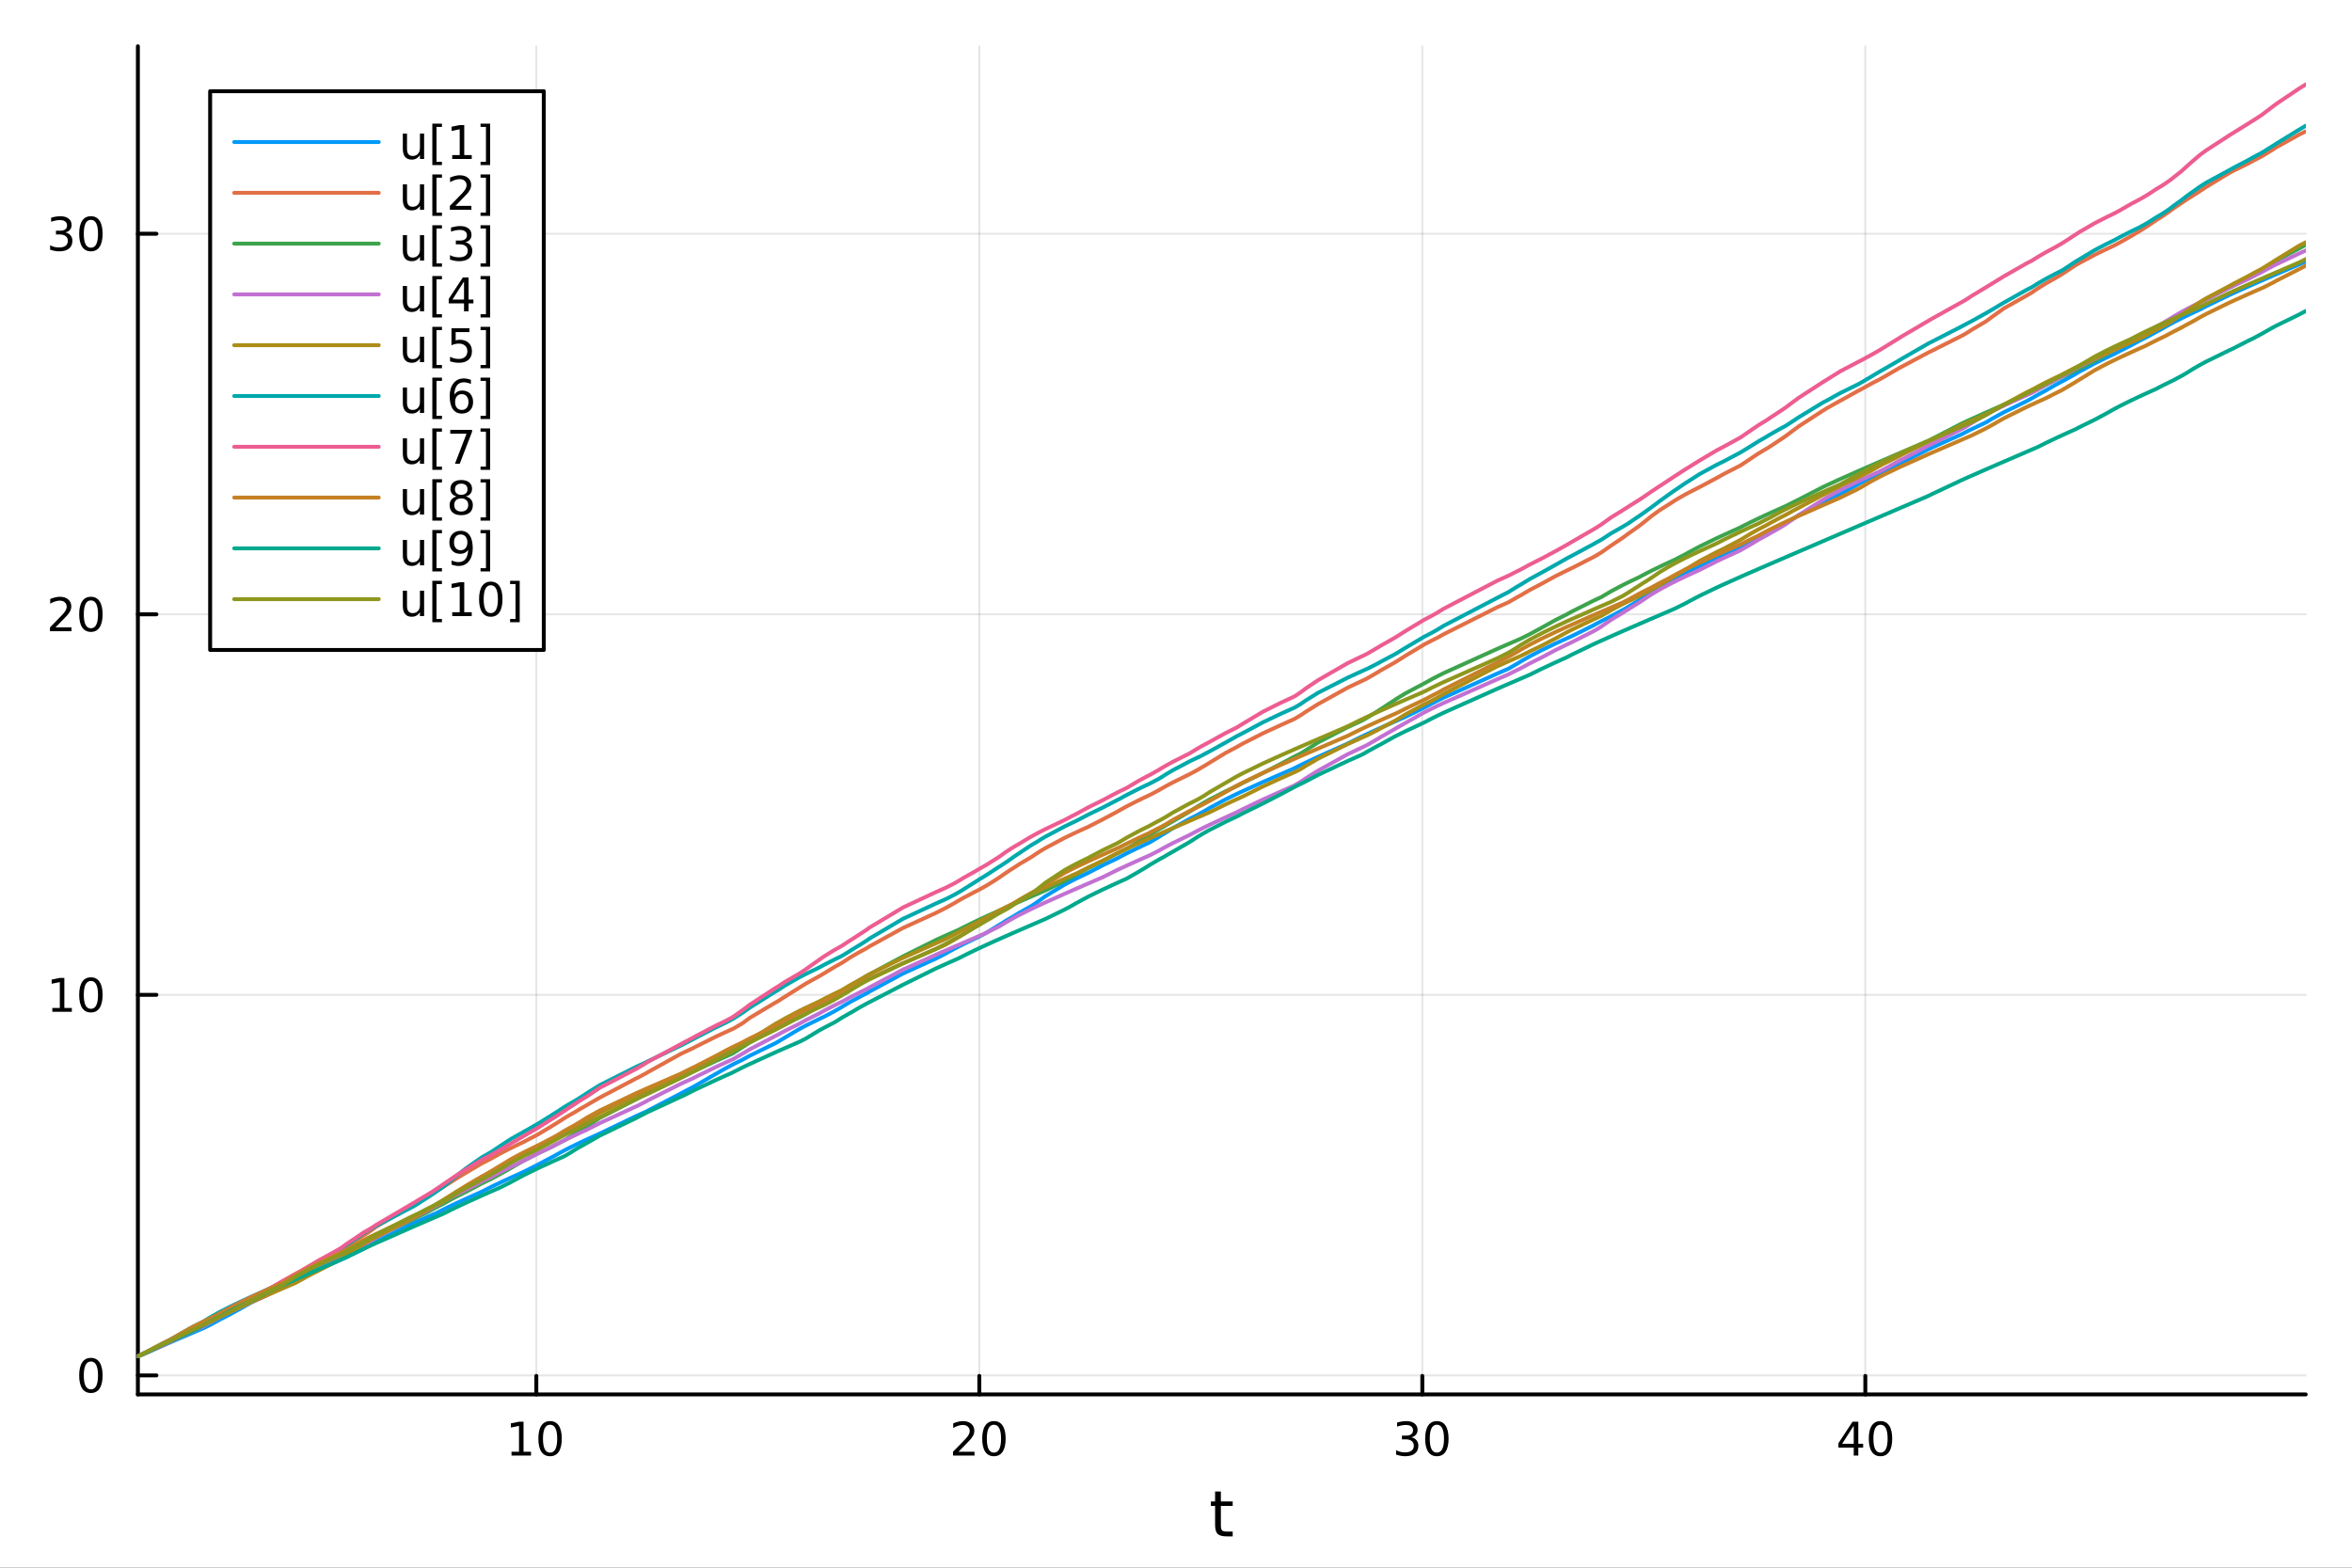 <?xml version="1.0" encoding="utf-8"?>
<svg xmlns="http://www.w3.org/2000/svg" xmlns:xlink="http://www.w3.org/1999/xlink" width="600" height="400" viewBox="0 0 2400 1600">
<rect x="0" y="0" width="2400" height="1600" fill="#333333" stroke="none"/>
<defs>
  <clipPath id="clip000">
    <rect x="0" y="0" width="2400" height="1600"/>
  </clipPath>
</defs>
<path clip-path="url(#clip000)" d="M0 1600 L2400 1600 L2400 0 L0 0  Z" fill="#ffffff" fill-rule="evenodd" fill-opacity="1"/>
<defs>
  <clipPath id="clip001">
    <rect x="480" y="0" width="1681" height="1600"/>
  </clipPath>
</defs>
<path clip-path="url(#clip000)" d="M140.696 1423.18 L2352.76 1423.18 L2352.76 47.244 L140.696 47.244  Z" fill="#ffffff" fill-rule="evenodd" fill-opacity="1"/>
<defs>
  <clipPath id="clip002">
    <rect x="140" y="47" width="2213" height="1377"/>
  </clipPath>
</defs>
<polyline clip-path="url(#clip002)" style="stroke:#000000; stroke-linecap:round; stroke-linejoin:round; stroke-width:2; stroke-opacity:0.1; fill:none" points="547.264,1423.18 547.264,47.244 "/>
<polyline clip-path="url(#clip002)" style="stroke:#000000; stroke-linecap:round; stroke-linejoin:round; stroke-width:2; stroke-opacity:0.1; fill:none" points="999.306,1423.18 999.306,47.244 "/>
<polyline clip-path="url(#clip002)" style="stroke:#000000; stroke-linecap:round; stroke-linejoin:round; stroke-width:2; stroke-opacity:0.1; fill:none" points="1451.35,1423.18 1451.35,47.244 "/>
<polyline clip-path="url(#clip002)" style="stroke:#000000; stroke-linecap:round; stroke-linejoin:round; stroke-width:2; stroke-opacity:0.1; fill:none" points="1903.39,1423.18 1903.39,47.244 "/>
<polyline clip-path="url(#clip002)" style="stroke:#000000; stroke-linecap:round; stroke-linejoin:round; stroke-width:2; stroke-opacity:0.1; fill:none" points="140.696,1403.77 2352.76,1403.77 "/>
<polyline clip-path="url(#clip002)" style="stroke:#000000; stroke-linecap:round; stroke-linejoin:round; stroke-width:2; stroke-opacity:0.1; fill:none" points="140.696,1015.37 2352.76,1015.37 "/>
<polyline clip-path="url(#clip002)" style="stroke:#000000; stroke-linecap:round; stroke-linejoin:round; stroke-width:2; stroke-opacity:0.1; fill:none" points="140.696,626.974 2352.76,626.974 "/>
<polyline clip-path="url(#clip002)" style="stroke:#000000; stroke-linecap:round; stroke-linejoin:round; stroke-width:2; stroke-opacity:0.1; fill:none" points="140.696,238.573 2352.76,238.573 "/>
<polyline clip-path="url(#clip000)" style="stroke:#000000; stroke-linecap:round; stroke-linejoin:round; stroke-width:4; stroke-opacity:1; fill:none" points="140.696,1423.18 2352.76,1423.18 "/>
<polyline clip-path="url(#clip000)" style="stroke:#000000; stroke-linecap:round; stroke-linejoin:round; stroke-width:4; stroke-opacity:1; fill:none" points="547.264,1423.18 547.264,1404.28 "/>
<polyline clip-path="url(#clip000)" style="stroke:#000000; stroke-linecap:round; stroke-linejoin:round; stroke-width:4; stroke-opacity:1; fill:none" points="999.306,1423.18 999.306,1404.28 "/>
<polyline clip-path="url(#clip000)" style="stroke:#000000; stroke-linecap:round; stroke-linejoin:round; stroke-width:4; stroke-opacity:1; fill:none" points="1451.35,1423.18 1451.35,1404.28 "/>
<polyline clip-path="url(#clip000)" style="stroke:#000000; stroke-linecap:round; stroke-linejoin:round; stroke-width:4; stroke-opacity:1; fill:none" points="1903.39,1423.18 1903.39,1404.28 "/>
<path clip-path="url(#clip000)" d="M521.951 1481.64 L529.59 1481.64 L529.59 1455.28 L521.28 1456.95 L521.28 1452.69 L529.544 1451.02 L534.22 1451.02 L534.22 1481.64 L541.859 1481.64 L541.859 1485.58 L521.951 1485.58 L521.951 1481.64 Z" fill="#000000" fill-rule="nonzero" fill-opacity="1" /><path clip-path="url(#clip000)" d="M561.303 1454.1 Q557.692 1454.1 555.863 1457.66 Q554.058 1461.2 554.058 1468.33 Q554.058 1475.44 555.863 1479.01 Q557.692 1482.55 561.303 1482.55 Q564.937 1482.55 566.743 1479.01 Q568.571 1475.44 568.571 1468.33 Q568.571 1461.2 566.743 1457.66 Q564.937 1454.1 561.303 1454.1 M561.303 1450.39 Q567.113 1450.39 570.169 1455 Q573.247 1459.58 573.247 1468.33 Q573.247 1477.06 570.169 1481.67 Q567.113 1486.25 561.303 1486.25 Q555.493 1486.25 552.414 1481.67 Q549.359 1477.06 549.359 1468.33 Q549.359 1459.58 552.414 1455 Q555.493 1450.39 561.303 1450.39 Z" fill="#000000" fill-rule="nonzero" fill-opacity="1" /><path clip-path="url(#clip000)" d="M978.08 1481.64 L994.399 1481.64 L994.399 1485.58 L972.455 1485.58 L972.455 1481.64 Q975.117 1478.89 979.7 1474.26 Q984.307 1469.61 985.487 1468.27 Q987.732 1465.74 988.612 1464.01 Q989.515 1462.25 989.515 1460.56 Q989.515 1457.8 987.57 1456.07 Q985.649 1454.33 982.547 1454.33 Q980.348 1454.33 977.895 1455.09 Q975.464 1455.86 972.686 1457.41 L972.686 1452.69 Q975.51 1451.55 977.964 1450.97 Q980.418 1450.39 982.455 1450.39 Q987.825 1450.39 991.019 1453.08 Q994.214 1455.77 994.214 1460.26 Q994.214 1462.39 993.404 1464.31 Q992.617 1466.2 990.51 1468.8 Q989.932 1469.47 986.83 1472.69 Q983.728 1475.88 978.08 1481.64 Z" fill="#000000" fill-rule="nonzero" fill-opacity="1" /><path clip-path="url(#clip000)" d="M1014.21 1454.1 Q1010.6 1454.1 1008.77 1457.66 Q1006.97 1461.2 1006.97 1468.33 Q1006.97 1475.44 1008.77 1479.01 Q1010.6 1482.55 1014.21 1482.55 Q1017.85 1482.55 1019.65 1479.01 Q1021.48 1475.44 1021.48 1468.33 Q1021.48 1461.2 1019.65 1457.66 Q1017.85 1454.1 1014.21 1454.1 M1014.21 1450.39 Q1020.02 1450.39 1023.08 1455 Q1026.16 1459.58 1026.16 1468.33 Q1026.16 1477.06 1023.08 1481.67 Q1020.02 1486.25 1014.21 1486.25 Q1008.4 1486.25 1005.32 1481.67 Q1002.27 1477.06 1002.27 1468.33 Q1002.27 1459.58 1005.32 1455 Q1008.4 1450.39 1014.21 1450.39 Z" fill="#000000" fill-rule="nonzero" fill-opacity="1" /><path clip-path="url(#clip000)" d="M1440.19 1466.95 Q1443.55 1467.66 1445.42 1469.93 Q1447.32 1472.2 1447.32 1475.53 Q1447.32 1480.65 1443.8 1483.45 Q1440.28 1486.25 1433.8 1486.25 Q1431.63 1486.25 1429.31 1485.81 Q1427.02 1485.39 1424.57 1484.54 L1424.57 1480.02 Q1426.51 1481.16 1428.83 1481.74 Q1431.14 1482.32 1433.66 1482.32 Q1438.06 1482.32 1440.35 1480.58 Q1442.67 1478.84 1442.67 1475.53 Q1442.67 1472.48 1440.52 1470.77 Q1438.39 1469.03 1434.57 1469.03 L1430.54 1469.03 L1430.54 1465.19 L1434.75 1465.19 Q1438.2 1465.19 1440.03 1463.82 Q1441.86 1462.43 1441.86 1459.84 Q1441.86 1457.18 1439.96 1455.77 Q1438.09 1454.33 1434.57 1454.33 Q1432.65 1454.33 1430.45 1454.75 Q1428.25 1455.16 1425.61 1456.04 L1425.61 1451.88 Q1428.27 1451.14 1430.59 1450.77 Q1432.92 1450.39 1434.98 1450.39 Q1440.31 1450.39 1443.41 1452.83 Q1446.51 1455.23 1446.51 1459.35 Q1446.51 1462.22 1444.87 1464.21 Q1443.22 1466.18 1440.19 1466.95 Z" fill="#000000" fill-rule="nonzero" fill-opacity="1" /><path clip-path="url(#clip000)" d="M1466.19 1454.1 Q1462.58 1454.1 1460.75 1457.66 Q1458.94 1461.2 1458.94 1468.33 Q1458.94 1475.44 1460.75 1479.01 Q1462.58 1482.55 1466.19 1482.55 Q1469.82 1482.55 1471.63 1479.01 Q1473.46 1475.44 1473.46 1468.33 Q1473.46 1461.2 1471.63 1457.66 Q1469.82 1454.1 1466.19 1454.1 M1466.19 1450.39 Q1472 1450.39 1475.05 1455 Q1478.13 1459.58 1478.13 1468.33 Q1478.13 1477.06 1475.05 1481.67 Q1472 1486.25 1466.19 1486.25 Q1460.38 1486.25 1457.3 1481.67 Q1454.24 1477.06 1454.24 1468.33 Q1454.24 1459.58 1457.3 1455 Q1460.38 1450.39 1466.19 1450.39 Z" fill="#000000" fill-rule="nonzero" fill-opacity="1" /><path clip-path="url(#clip000)" d="M1891.56 1455.09 L1879.76 1473.54 L1891.56 1473.54 L1891.56 1455.09 M1890.34 1451.02 L1896.22 1451.02 L1896.22 1473.54 L1901.15 1473.54 L1901.15 1477.43 L1896.22 1477.43 L1896.22 1485.58 L1891.56 1485.58 L1891.56 1477.43 L1875.96 1477.43 L1875.96 1472.92 L1890.34 1451.02 Z" fill="#000000" fill-rule="nonzero" fill-opacity="1" /><path clip-path="url(#clip000)" d="M1918.88 1454.1 Q1915.27 1454.1 1913.44 1457.66 Q1911.63 1461.2 1911.63 1468.33 Q1911.63 1475.44 1913.44 1479.01 Q1915.27 1482.55 1918.88 1482.55 Q1922.51 1482.55 1924.32 1479.01 Q1926.15 1475.44 1926.15 1468.33 Q1926.15 1461.2 1924.32 1457.66 Q1922.51 1454.1 1918.88 1454.1 M1918.88 1450.39 Q1924.69 1450.39 1927.74 1455 Q1930.82 1459.58 1930.82 1468.33 Q1930.82 1477.06 1927.74 1481.67 Q1924.69 1486.25 1918.88 1486.25 Q1913.07 1486.25 1909.99 1481.67 Q1906.93 1477.06 1906.93 1468.33 Q1906.93 1459.58 1909.99 1455 Q1913.07 1450.39 1918.88 1450.39 Z" fill="#000000" fill-rule="nonzero" fill-opacity="1" /><path clip-path="url(#clip000)" d="M1245.79 1522.27 L1245.79 1532.4 L1257.85 1532.4 L1257.85 1536.95 L1245.79 1536.95 L1245.79 1556.3 Q1245.79 1560.66 1246.96 1561.9 Q1248.17 1563.14 1251.83 1563.14 L1257.85 1563.14 L1257.85 1568.04 L1251.83 1568.04 Q1245.05 1568.04 1242.48 1565.53 Q1239.9 1562.98 1239.9 1556.3 L1239.9 1536.95 L1235.6 1536.95 L1235.6 1532.4 L1239.9 1532.4 L1239.9 1522.27 L1245.79 1522.27 Z" fill="#000000" fill-rule="nonzero" fill-opacity="1" /><polyline clip-path="url(#clip000)" style="stroke:#000000; stroke-linecap:round; stroke-linejoin:round; stroke-width:4; stroke-opacity:1; fill:none" points="140.696,1423.18 140.696,47.244 "/>
<polyline clip-path="url(#clip000)" style="stroke:#000000; stroke-linecap:round; stroke-linejoin:round; stroke-width:4; stroke-opacity:1; fill:none" points="140.696,1403.77 159.593,1403.77 "/>
<polyline clip-path="url(#clip000)" style="stroke:#000000; stroke-linecap:round; stroke-linejoin:round; stroke-width:4; stroke-opacity:1; fill:none" points="140.696,1015.37 159.593,1015.37 "/>
<polyline clip-path="url(#clip000)" style="stroke:#000000; stroke-linecap:round; stroke-linejoin:round; stroke-width:4; stroke-opacity:1; fill:none" points="140.696,626.974 159.593,626.974 "/>
<polyline clip-path="url(#clip000)" style="stroke:#000000; stroke-linecap:round; stroke-linejoin:round; stroke-width:4; stroke-opacity:1; fill:none" points="140.696,238.573 159.593,238.573 "/>
<path clip-path="url(#clip000)" d="M92.751 1389.57 Q89.14 1389.57 87.311 1393.14 Q85.506 1396.68 85.506 1403.81 Q85.506 1410.92 87.311 1414.48 Q89.14 1418.02 92.751 1418.02 Q96.385 1418.02 98.191 1414.48 Q100.02 1410.92 100.02 1403.81 Q100.02 1396.68 98.191 1393.14 Q96.385 1389.57 92.751 1389.57 M92.751 1385.87 Q98.561 1385.87 101.617 1390.48 Q104.696 1395.06 104.696 1403.81 Q104.696 1412.54 101.617 1417.14 Q98.561 1421.73 92.751 1421.73 Q86.941 1421.73 83.862 1417.14 Q80.807 1412.54 80.807 1403.81 Q80.807 1395.06 83.862 1390.48 Q86.941 1385.87 92.751 1385.87 Z" fill="#000000" fill-rule="nonzero" fill-opacity="1" /><path clip-path="url(#clip000)" d="M53.4 1028.72 L61.038 1028.72 L61.038 1002.35 L52.728 1004.02 L52.728 999.761 L60.992 998.094 L65.668 998.094 L65.668 1028.72 L73.307 1028.72 L73.307 1032.65 L53.4 1032.65 L53.4 1028.72 Z" fill="#000000" fill-rule="nonzero" fill-opacity="1" /><path clip-path="url(#clip000)" d="M92.751 1001.17 Q89.14 1001.17 87.311 1004.74 Q85.506 1008.28 85.506 1015.41 Q85.506 1022.52 87.311 1026.08 Q89.14 1029.62 92.751 1029.62 Q96.385 1029.62 98.191 1026.08 Q100.02 1022.52 100.02 1015.41 Q100.02 1008.28 98.191 1004.74 Q96.385 1001.17 92.751 1001.17 M92.751 997.469 Q98.561 997.469 101.617 1002.08 Q104.696 1006.66 104.696 1015.41 Q104.696 1024.14 101.617 1028.74 Q98.561 1033.33 92.751 1033.33 Q86.941 1033.33 83.862 1028.74 Q80.807 1024.14 80.807 1015.41 Q80.807 1006.66 83.862 1002.08 Q86.941 997.469 92.751 997.469 Z" fill="#000000" fill-rule="nonzero" fill-opacity="1" /><path clip-path="url(#clip000)" d="M56.617 640.319 L72.936 640.319 L72.936 644.254 L50.992 644.254 L50.992 640.319 Q53.654 637.564 58.237 632.934 Q62.844 628.282 64.025 626.939 Q66.27 624.416 67.149 622.68 Q68.052 620.921 68.052 619.231 Q68.052 616.476 66.108 614.74 Q64.186 613.004 61.085 613.004 Q58.886 613.004 56.432 613.768 Q54.001 614.532 51.224 616.083 L51.224 611.36 Q54.048 610.226 56.501 609.647 Q58.955 609.069 60.992 609.069 Q66.362 609.069 69.557 611.754 Q72.751 614.439 72.751 618.93 Q72.751 621.059 71.941 622.981 Q71.154 624.879 69.048 627.471 Q68.469 628.143 65.367 631.36 Q62.265 634.555 56.617 640.319 Z" fill="#000000" fill-rule="nonzero" fill-opacity="1" /><path clip-path="url(#clip000)" d="M92.751 612.772 Q89.14 612.772 87.311 616.337 Q85.506 619.879 85.506 627.008 Q85.506 634.115 87.311 637.68 Q89.14 641.221 92.751 641.221 Q96.385 641.221 98.191 637.68 Q100.02 634.115 100.02 627.008 Q100.02 619.879 98.191 616.337 Q96.385 612.772 92.751 612.772 M92.751 609.069 Q98.561 609.069 101.617 613.675 Q104.696 618.259 104.696 627.008 Q104.696 635.735 101.617 640.342 Q98.561 644.925 92.751 644.925 Q86.941 644.925 83.862 640.342 Q80.807 635.735 80.807 627.008 Q80.807 618.259 83.862 613.675 Q86.941 609.069 92.751 609.069 Z" fill="#000000" fill-rule="nonzero" fill-opacity="1" /><path clip-path="url(#clip000)" d="M66.756 237.219 Q70.112 237.937 71.987 240.205 Q73.885 242.474 73.885 245.807 Q73.885 250.923 70.367 253.724 Q66.849 256.525 60.367 256.525 Q58.191 256.525 55.876 256.085 Q53.585 255.668 51.131 254.812 L51.131 250.298 Q53.075 251.432 55.39 252.011 Q57.705 252.59 60.228 252.59 Q64.626 252.59 66.918 250.853 Q69.233 249.117 69.233 245.807 Q69.233 242.752 67.08 241.039 Q64.95 239.303 61.131 239.303 L57.103 239.303 L57.103 235.46 L61.316 235.46 Q64.765 235.46 66.594 234.094 Q68.423 232.705 68.423 230.113 Q68.423 227.451 66.525 226.039 Q64.65 224.604 61.131 224.604 Q59.21 224.604 57.011 225.02 Q54.812 225.437 52.173 226.317 L52.173 222.15 Q54.835 221.409 57.15 221.039 Q59.487 220.668 61.548 220.668 Q66.872 220.668 69.974 223.099 Q73.075 225.506 73.075 229.627 Q73.075 232.497 71.432 234.488 Q69.788 236.455 66.756 237.219 Z" fill="#000000" fill-rule="nonzero" fill-opacity="1" /><path clip-path="url(#clip000)" d="M92.751 224.372 Q89.14 224.372 87.311 227.937 Q85.506 231.479 85.506 238.608 Q85.506 245.715 87.311 249.279 Q89.14 252.821 92.751 252.821 Q96.385 252.821 98.191 249.279 Q100.02 245.715 100.02 238.608 Q100.02 231.479 98.191 227.937 Q96.385 224.372 92.751 224.372 M92.751 220.668 Q98.561 220.668 101.617 225.275 Q104.696 229.858 104.696 238.608 Q104.696 247.335 101.617 251.941 Q98.561 256.525 92.751 256.525 Q86.941 256.525 83.862 251.941 Q80.807 247.335 80.807 238.608 Q80.807 229.858 83.862 225.275 Q86.941 220.668 92.751 220.668 Z" fill="#000000" fill-rule="nonzero" fill-opacity="1" /><polyline clip-path="url(#clip002)" style="stroke:#009af9; stroke-linecap:round; stroke-linejoin:round; stroke-width:4; stroke-opacity:1; fill:none" points="140.696,1384.24 140.696,1384.24 150.543,1380.01 152.008,1379.38 165.42,1373.62 172.419,1370.61 175.297,1369.37 195.477,1360.7 202.612,1357.64 204.742,1356.72 208.913,1354.93 215.683,1351.52 224.332,1346.73 234.082,1341.73 246.77,1334.8 257.031,1328.97 270.697,1321.98 277.73,1318.59 285.63,1314.9 287.767,1313.75 289.253,1312.96 300.099,1307.44 304.741,1305.19 314.376,1300.65 325.878,1295.42 347.848,1285.7 347.898,1285.68 349.038,1285.18 349.489,1284.99 351.233,1284.23 354.328,1282.63 355.792,1281.89 370.474,1274.76 374.768,1272.43 377.303,1270.88 380.89,1268.78 383.816,1267.13 421.492,1248.61 423.291,1247.8 426.171,1246.5 435.838,1242.19 441.632,1239.64 445.577,1237.91 452.679,1234.28 452.707,1234.27 453.2,1234.03 454.872,1233.2 460.972,1230.25 465.049,1228.32 475.177,1223.64 491.36,1216.39 501.645,1211.16 501.703,1211.13 510.286,1207 510.742,1206.79 520.988,1202.04 533.655,1196.34 548.367,1188.93 548.557,1188.82 549.563,1188.25 563.274,1181.01 564.798,1180.25 569.393,1177.64 575.017,1174.6 577.056,1173.54 581.89,1171.07 585.967,1169.06 591.695,1166.29 599.239,1162.75 600.144,1162.33 611.937,1156.97 649.443,1138.94 651.04,1138.22 658.479,1134.91 661.07,1133.55 694.175,1116.3 694.946,1115.87 698.497,1113.95 707.255,1109.43 709.722,1108 730.646,1095.92 739.884,1090.62 746.808,1086.95 748.063,1086.31 748.721,1085.97 757.312,1081.72 757.718,1081.49 758.894,1080.82 764.898,1077.56 791.255,1064.68 792.553,1063.97 793.966,1063.1 801.024,1058.94 815.169,1050.54 816.233,1049.96 821.56,1047.14 823.108,1046.34 835.816,1040.07 841.327,1037.47 851.079,1032.31 851.551,1032.03 851.878,1031.84 857.968,1028.37 858.169,1028.25 860.308,1026.91 866.468,1023.25 868.828,1021.92 878.352,1016.82 884.139,1013.9 885.55,1013.09 887.197,1012.02 921.409,993.577 954.966,978.344 964.106,973.692 965.151,973.089 973.344,968.583 978.238,966.041 979.406,965.448 983.08,963.61 994.963,957.905 998.552,956.236 1005.35,952.619 1009.71,950.059 1010.34,949.641 1018.5,944.61 1020.91,943.221 1026.88,939.471 1031.07,937.009 1034.09,935.304 1040.8,931.193 1050.82,925.616 1053.66,923.896 1056.58,921.951 1057.73,921.119 1061.79,918.293 1066.54,914.838 1086.28,902.849 1093.77,898.92 1098.56,896.516 1110.72,890.683 1124.9,883.287 1139.81,876.164 1142.6,874.648 1149.17,871.219 1150.62,870.488 1161.13,865.345 1168.91,861.694 1172.55,860.023 1173.74,859.375 1182.06,854.452 1185.25,852.423 1187.23,851.213 1189.94,849.599 1197.24,844.958 1213.69,835.851 1214.16,835.607 1215,835.177 1221.13,832.12 1226.12,829.318 1229.29,827.609 1234.2,824.669 1250.7,815.804 1261.46,810.558 1262.94,809.86 1268.19,807.406 1288.61,798.179 1306.95,790.128 1320.4,784.289 1320.94,784.008 1322.23,783.347 1326.38,781.25 1328.97,779.97 1332.04,778.476 1345.08,772.345 1375,758.995 1389.24,751.887 1392.31,750.425 1392.87,750.157 1395.88,748.747 1405.96,744.112 1408.7,742.874 1422.48,736.737 1425.94,735.211 1434.4,731.507 1453.21,722.245 1453.31,722.196 1461.13,718.002 1466.87,715.088 1473.17,712 1527.7,687.496 1539,682.597 1539.52,682.328 1539.66,682.26 1547.62,677.681 1551.83,675.079 1561.03,669.827 1572.94,663.653 1587.12,656.85 1598.63,651.58 1603.92,649.203 1625.43,638.537 1629.08,636.543 1633.93,633.99 1633.99,633.96 1643.98,628.972 1654.68,623.174 1655.79,622.599 1656.56,622.206 1660.93,619.668 1661.95,619.004 1672.53,612.653 1672.7,612.543 1676.24,610.313 1682,606.449 1683.08,605.672 1685.04,604.301 1693.49,598.842 1702.66,593.556 1709.29,590.023 1711.34,588.966 1719.79,584.763 1722.93,583.251 1734.61,577.792 1751.7,570.104 1759.55,566.068 1774.68,558.795 1776.4,557.995 1777.51,557.484 1787.08,553.122 1793.84,549.594 1802.24,544.832 1804.43,543.651 1805.64,543.008 1815.85,537.114 1821.21,534.251 1822.39,533.539 1829.46,529.477 1835.42,525.818 1859.79,512.947 1864.13,510.863 1877.43,504.695 1878.08,504.348 1896.18,494.156 1898.13,493.155 1909.77,487.428 1917.99,483.567 1922.28,481.595 1937.44,473.832 1940.83,472.192 1968,458.372 1971.42,456.774 2001.64,443.209 2004.62,441.661 2008.72,439.586 2011.82,438.052 2025.85,431.392 2026.8,430.955 2027.27,430.699 2032.51,427.506 2044.89,420.674 2067.95,409.434 2072.78,406.845 2073.85,406.19 2079.3,403.012 2087.38,398.611 2097.19,392.952 2103.65,389.521 2105.32,388.658 2106.47,388.075 2117.11,382.11 2117.6,381.808 2121.96,379.208 2137.46,370.843 2148.34,365.507 2157.5,361.218 2163.08,358.24 2174.14,352.683 2182.89,347.894 2189.07,344.717 2192.76,342.884 2199.94,338.884 2205.69,335.868 2209.39,333.698 2213.31,331.497 2215.12,330.511 2218.1,328.913 2225.29,325.226 2226.56,324.59 2227.06,324.341 2231.58,322.13 2237.58,319.266 2244.95,315.84 2251.09,312.582 2274.69,301.152 2278.75,299.291 2293.77,292.553 2299.83,289.877 2306.9,286.778 2308.15,286.235 2309.79,285.52 2319.35,281.358 2323.02,279.77 2345.88,269.894 2346.48,269.637 2352.76,266.934 "/>
<polyline clip-path="url(#clip002)" style="stroke:#e26f46; stroke-linecap:round; stroke-linejoin:round; stroke-width:4; stroke-opacity:1; fill:none" points="140.696,1384.24 140.696,1384.24 150.543,1380.01 152.008,1379.26 165.42,1372.68 172.419,1368.89 175.297,1367.39 195.477,1356.45 202.612,1352.96 204.742,1351.94 208.913,1349.65 215.683,1345.59 224.332,1340.83 234.082,1335.86 246.77,1329.79 257.031,1324.37 270.697,1317.7 277.73,1313.9 285.63,1309.31 287.767,1307.95 289.253,1307.04 300.099,1300.82 304.741,1298.35 314.376,1292.82 325.878,1286.06 347.848,1274.92 347.898,1274.89 349.038,1274.26 349.489,1273.97 351.233,1272.87 354.328,1270.99 355.792,1270.12 370.474,1261.2 374.768,1258.52 377.303,1256.8 380.89,1254.2 383.816,1251.96 421.492,1230 423.291,1228.97 426.171,1227.14 435.838,1221.46 441.632,1217.89 445.577,1215.6 452.679,1211.18 452.707,1211.16 453.2,1210.87 454.872,1209.76 460.972,1205.92 465.049,1203.2 475.177,1197.07 491.36,1187.52 501.645,1182.2 501.703,1182.17 510.286,1177.37 510.742,1177.13 520.988,1171.87 533.655,1165.78 548.367,1158.12 548.557,1158.01 549.563,1157.44 563.274,1149.19 564.798,1148.23 569.393,1145.44 575.017,1141.79 577.056,1140.54 581.89,1137.7 585.967,1135.42 591.695,1131.93 599.239,1127.67 600.144,1127.1 611.937,1120.27 649.443,1100.51 651.04,1099.76 658.479,1095.8 661.07,1094.26 694.175,1075.86 694.946,1075.49 698.497,1073.79 707.255,1069.69 709.722,1068.36 730.646,1057.94 739.884,1053.65 746.808,1050.51 748.063,1049.95 748.721,1049.6 757.312,1044.56 757.718,1044.3 758.894,1043.46 764.898,1038.94 791.255,1023.23 792.553,1022.56 793.966,1021.73 801.024,1017.21 815.169,1008.35 816.233,1007.66 821.56,1004.34 823.108,1003.42 835.816,996.399 841.327,993.165 851.079,987.195 851.551,986.924 851.878,986.737 857.968,983.369 858.169,983.261 860.308,981.948 866.468,977.894 868.828,976.434 878.352,970.951 884.139,967.864 885.55,967.017 887.197,965.909 921.409,947.079 954.966,931.761 964.106,927.1 965.151,926.585 973.344,922.047 978.238,919.113 979.406,918.438 983.08,916.369 994.963,910.129 998.552,908.346 1005.35,904.557 1009.71,901.912 1010.34,901.537 1018.5,896.37 1020.91,894.754 1026.88,890.534 1031.07,887.808 1034.09,885.942 1040.8,881.541 1050.82,875.663 1053.66,873.879 1056.58,871.877 1057.73,871.12 1061.79,868.532 1066.54,865.675 1086.28,855.174 1093.77,851.546 1098.56,849.288 1110.72,843.713 1124.9,836.486 1139.81,828.519 1142.6,826.898 1149.17,823.267 1150.62,822.499 1161.13,817.146 1168.91,813.394 1172.55,811.685 1173.74,811.126 1182.06,806.709 1185.25,804.829 1187.23,803.701 1189.94,802.189 1197.24,798.306 1213.69,790.225 1214.16,790.002 1215,789.535 1221.13,786.248 1226.12,783.301 1229.29,781.514 1234.2,778.474 1250.7,768.388 1261.46,762.712 1262.94,761.848 1268.19,758.879 1288.61,748.483 1306.95,739.99 1320.4,733.992 1320.94,733.706 1322.23,732.928 1326.38,730.492 1328.97,728.821 1332.04,726.67 1345.08,718.561 1375,701.926 1389.24,695.169 1392.31,693.758 1392.87,693.498 1395.88,691.889 1405.96,686.05 1408.7,684.347 1422.48,676.559 1425.94,674.477 1434.4,669.12 1453.21,657.801 1453.31,657.745 1461.13,653.657 1466.87,650.801 1473.17,647.289 1527.7,619.818 1539,614.803 1539.52,614.531 1539.66,614.461 1547.62,609.831 1551.83,607.539 1561.03,602.143 1572.94,595.852 1587.12,588.065 1598.63,582.344 1603.92,579.827 1625.43,568.831 1629.08,566.807 1633.93,563.845 1633.99,563.804 1643.98,556.822 1654.68,549.671 1655.79,548.895 1656.56,548.368 1660.93,545.156 1661.95,544.351 1672.53,536.869 1672.7,536.744 1676.24,533.961 1682,529.36 1683.08,528.465 1685.04,526.894 1693.49,520.745 1702.66,514.95 1709.29,510.664 1711.34,509.416 1719.79,504.585 1722.93,502.893 1734.61,496.947 1751.7,487.847 1759.55,483.444 1774.68,475.741 1776.4,474.765 1777.51,474.055 1787.08,467.654 1793.84,463.127 1802.24,458.079 1804.43,456.838 1805.64,456.065 1815.85,449.302 1821.21,445.708 1822.39,444.856 1829.46,439.577 1835.42,435.149 1859.79,419.316 1864.13,416.625 1877.43,409.184 1878.08,408.846 1896.18,398.844 1898.13,397.855 1909.77,391.403 1917.99,387.214 1922.28,384.777 1937.44,375.928 1940.83,374.128 1968,359.623 1971.42,357.984 2001.64,342.801 2004.62,341.181 2008.72,338.7 2011.82,336.656 2025.85,328.39 2026.8,327.797 2027.27,327.465 2032.51,323.531 2044.89,314.685 2067.95,301.677 2072.78,298.897 2073.85,298.205 2079.3,294.447 2087.38,289.405 2097.19,283.906 2103.65,280.065 2105.32,278.975 2106.47,278.246 2117.11,271.227 2117.6,270.929 2121.96,268.361 2137.46,260.072 2148.34,254.765 2157.5,250.491 2163.08,247.521 2174.14,241.221 2182.89,236.055 2189.07,232.222 2192.76,229.784 2199.94,224.852 2205.69,221.278 2209.39,218.816 2213.31,216.044 2215.12,214.678 2218.1,212.515 2225.29,207.736 2226.56,206.834 2227.06,206.485 2231.58,203.461 2237.58,199.738 2244.95,194.988 2251.09,190.912 2274.69,176.526 2278.75,174.402 2293.77,167.012 2299.83,163.717 2306.9,160.077 2308.15,159.351 2309.79,158.41 2319.35,152.541 2323.02,150.178 2345.88,137.498 2346.48,137.199 2352.76,134.117 "/>
<polyline clip-path="url(#clip002)" style="stroke:#3da44d; stroke-linecap:round; stroke-linejoin:round; stroke-width:4; stroke-opacity:1; fill:none" points="140.696,1384.24 140.696,1384.24 150.543,1380.01 152.008,1379.38 165.42,1372.75 172.419,1369.46 175.297,1368.12 195.477,1359.05 202.612,1355.38 204.742,1354.14 208.913,1351.48 215.683,1347.45 224.332,1342.72 234.082,1337.09 246.77,1330.49 257.031,1325.52 270.697,1318.33 277.73,1314.88 285.63,1311.14 287.767,1310.15 289.253,1309.47 300.099,1304.54 304.741,1302.46 314.376,1298.2 325.878,1293.17 347.848,1283.64 347.898,1283.62 349.038,1283.03 349.489,1282.76 351.233,1281.73 354.328,1279.96 355.792,1279.02 370.474,1269.55 374.768,1267.11 377.303,1265.72 380.89,1263.81 383.816,1262.28 421.492,1244.55 423.291,1243.6 426.171,1242.11 435.838,1237.3 441.632,1234.1 445.577,1232.01 452.679,1228.41 452.707,1228.39 453.2,1228.1 454.872,1227.15 460.972,1223.79 465.049,1221.64 475.177,1216.57 491.36,1207.97 501.645,1202.98 501.703,1202.95 510.286,1198.34 510.742,1198.1 520.988,1192.28 533.655,1184.93 548.367,1177.4 548.557,1177.31 549.563,1176.82 563.274,1170.36 564.798,1169.54 569.393,1167.11 575.017,1164.26 577.056,1163.08 581.89,1160.01 585.967,1157.25 591.695,1153.65 599.239,1149.29 600.144,1148.72 611.937,1141 649.443,1121.75 651.04,1120.88 658.479,1116.98 661.07,1115.68 694.175,1100.22 694.946,1099.88 698.497,1098.3 707.255,1093.82 709.722,1092.6 730.646,1082.78 739.884,1078.63 746.808,1075.56 748.063,1074.91 748.721,1074.51 757.312,1068.96 757.718,1068.72 758.894,1068.01 764.898,1064.11 791.255,1049.79 792.553,1049.16 793.966,1048.47 801.024,1045.12 815.169,1038.63 816.233,1038.15 821.56,1035.36 823.108,1034.44 835.816,1026.61 841.327,1023.14 851.079,1017.56 851.551,1017.3 851.878,1017.1 857.968,1012.98 858.169,1012.85 860.308,1011.5 866.468,1007.34 868.828,1005.85 878.352,999.601 884.139,996.184 885.55,995.385 887.197,994.467 921.409,976.083 954.966,959.36 964.106,955.209 965.151,954.74 973.344,951.089 978.238,948.928 979.406,948.316 983.08,946.427 994.963,940.601 998.552,938.907 1005.35,935.755 1009.71,933.768 1010.34,933.479 1018.5,929.815 1020.91,928.743 1026.88,926.1 1031.07,924.258 1034.09,922.934 1040.8,920.004 1050.82,915.652 1053.66,914.421 1056.58,913.155 1057.73,912.66 1061.79,910.906 1066.54,908.852 1086.28,899.218 1093.77,895.218 1098.56,892.408 1110.72,885.86 1124.9,878.902 1139.81,871.083 1142.6,869.707 1149.17,866.544 1150.62,865.742 1161.13,859.474 1168.91,854.706 1172.55,852.342 1173.74,851.589 1182.06,846.672 1185.25,844.901 1187.23,843.832 1189.94,842.174 1197.24,837.975 1213.69,828.462 1214.16,828.17 1215,827.657 1221.13,823.619 1226.12,820.578 1229.29,818.742 1234.2,816.016 1250.7,807.61 1261.46,802.525 1262.94,801.844 1268.19,799.039 1288.61,789.013 1306.95,779.58 1320.4,772.375 1320.94,772.1 1322.23,771.453 1326.38,769.397 1328.97,767.929 1332.04,765.991 1345.08,757.671 1375,742.263 1389.24,735.714 1392.31,734.086 1392.87,733.742 1395.88,731.958 1405.96,725.677 1408.7,723.884 1422.48,714.891 1425.94,712.606 1434.4,707.471 1453.21,697.525 1453.31,697.465 1461.13,693.12 1466.87,690.124 1473.17,686.967 1527.7,662.269 1539,657.362 1539.52,657.138 1539.66,657.08 1547.62,653.635 1551.83,651.819 1561.03,647.202 1572.94,640.75 1587.12,632.855 1598.63,627.085 1603.92,624.146 1625.43,613.363 1629.08,611.649 1633.93,609.403 1633.99,609.371 1643.98,603.454 1654.68,597.759 1655.79,597.192 1656.56,596.804 1660.93,594.635 1661.95,594.133 1672.53,589.094 1672.7,589.015 1676.24,587.098 1682,584.089 1683.08,583.54 1685.04,582.554 1693.49,578.427 1702.66,574.12 1709.29,571.085 1711.34,569.986 1719.79,565.646 1722.93,563.843 1734.61,557.595 1751.7,549.289 1759.55,545.662 1774.68,538.87 1776.4,537.965 1777.51,537.39 1787.08,532.59 1793.84,529.349 1802.24,525.445 1804.43,524.44 1805.64,523.889 1815.85,519.296 1821.21,516.915 1822.39,516.393 1829.46,512.763 1835.42,509.828 1859.79,497.256 1864.13,495.199 1877.43,489.088 1878.08,488.797 1896.18,480.754 1898.13,479.897 1909.77,474.816 1917.99,471.248 1922.28,469.391 1937.44,462.847 1940.83,461.384 1968,449.69 1971.42,447.948 2001.64,432.299 2004.62,430.899 2008.72,428.999 2011.82,427.577 2025.85,421.271 2026.8,420.851 2027.27,420.642 2032.51,418.325 2044.89,412.907 2067.95,402.908 2072.78,400.827 2073.85,400.362 2079.3,397.6 2087.38,393.074 2097.19,387.997 2103.65,384.832 2105.32,384.026 2106.47,383.481 2117.11,378.512 2117.6,378.287 2121.96,375.964 2137.46,368.245 2148.34,362.417 2157.5,357.217 2163.08,354.265 2174.14,348.743 2182.89,344.595 2189.07,341.278 2192.76,339.378 2199.94,335.804 2205.69,332.608 2209.39,330.637 2213.31,328.613 2215.12,327.55 2218.1,325.839 2225.29,321.402 2226.56,320.657 2227.06,320.366 2231.58,317.468 2237.58,313.426 2244.95,308.924 2251.09,305.463 2274.69,293.612 2278.75,291.714 2293.77,283.94 2299.83,280.549 2306.9,276.304 2308.15,275.49 2309.79,274.304 2319.35,267.981 2323.02,265.78 2345.88,253.684 2346.48,253.343 2352.76,249.882 "/>
<polyline clip-path="url(#clip002)" style="stroke:#c271d2; stroke-linecap:round; stroke-linejoin:round; stroke-width:4; stroke-opacity:1; fill:none" points="140.696,1384.24 140.696,1384.24 150.543,1380.01 152.008,1379.38 165.42,1373.62 172.419,1370.09 175.297,1368.69 195.477,1359.28 202.612,1356.07 204.742,1355.12 208.913,1352.95 215.683,1349.04 224.332,1344.42 234.082,1339.55 246.77,1333.56 257.031,1328.89 270.697,1322.81 277.73,1319.2 285.63,1314.76 287.767,1313.62 289.253,1312.84 300.099,1307.37 304.741,1305.13 314.376,1300.62 325.878,1294.62 347.848,1284.19 347.898,1284.17 349.038,1283.55 349.489,1283.27 351.233,1282.21 354.328,1280.37 355.792,1279.53 370.474,1270.75 374.768,1268.44 377.303,1267.11 380.89,1264.99 383.816,1263.09 421.492,1243.12 423.291,1242.14 426.171,1240.59 435.838,1235.63 441.632,1232.37 445.577,1230.25 452.679,1226.07 452.707,1226.05 453.2,1225.78 454.872,1224.85 460.972,1221.57 465.049,1219.47 475.177,1214.48 491.36,1205.96 501.645,1200.99 501.703,1200.97 510.286,1196.37 510.742,1196.13 520.988,1191.02 533.655,1185.05 548.367,1177.47 548.557,1177.37 549.563,1176.88 563.274,1170.4 564.798,1169.57 569.393,1167.14 575.017,1164.27 577.056,1163.26 581.89,1160.91 585.967,1158.96 591.695,1156.29 599.239,1152.83 600.144,1152.34 611.937,1146.31 649.443,1129.05 651.04,1128.34 658.479,1124.53 661.07,1123.04 694.175,1106.4 694.946,1106.05 698.497,1104.42 707.255,1100.47 709.722,1099.16 730.646,1088.9 739.884,1084.65 746.808,1081.53 748.063,1080.97 748.721,1080.62 757.312,1075.6 757.718,1075.38 758.894,1074.73 764.898,1071.07 791.255,1057.31 792.553,1056.69 793.966,1055.9 801.024,1052.12 815.169,1045.09 816.233,1044.49 821.56,1041.59 823.108,1040.77 835.816,1034.4 841.327,1031.34 851.079,1026.29 851.551,1026.05 851.878,1025.89 857.968,1022.9 858.169,1022.81 860.308,1021.78 866.468,1018.42 868.828,1017.18 878.352,1012.37 884.139,1009.58 885.55,1008.79 887.197,1007.75 921.409,989.609 954.966,974.441 964.106,970.441 965.151,969.986 973.344,966.423 978.238,964.302 979.406,963.796 983.08,962.206 994.963,957.075 998.552,955.528 1005.35,952.599 1009.71,950.383 1010.34,950.064 1018.5,946.081 1020.91,944.74 1026.88,941.088 1031.07,938.681 1034.09,937.011 1040.8,933.458 1050.82,928.461 1053.66,927.093 1056.58,925.703 1057.73,925.165 1061.79,923.27 1066.54,921.081 1086.28,912.242 1093.77,908.95 1098.56,906.856 1110.72,901.569 1124.9,895.435 1139.81,888.073 1142.6,886.753 1149.17,883.7 1150.62,883.038 1161.13,878.283 1168.91,874.823 1172.55,873.221 1173.74,872.694 1182.06,868.454 1185.25,866.627 1187.23,865.528 1189.94,864.052 1197.24,860.246 1213.69,852.271 1214.16,852.049 1215,851.586 1221.13,848.321 1226.12,845.773 1229.29,844.198 1234.2,841.811 1250.7,834.126 1261.46,829.296 1262.94,828.519 1268.19,825.82 1288.61,816.036 1306.95,807.775 1320.4,801.86 1320.94,801.577 1322.23,800.804 1326.38,798.384 1328.97,796.721 1332.04,794.58 1345.08,786.497 1375,769.887 1389.24,763.134 1392.31,761.724 1392.87,761.464 1395.88,759.856 1405.96,754.018 1408.7,752.315 1422.48,744.528 1425.94,742.446 1434.4,737.696 1453.21,727.132 1453.31,727.078 1461.13,723.16 1466.87,720.396 1473.17,717.434 1527.7,693.287 1539,688.401 1539.52,688.134 1539.66,688.065 1547.62,684.069 1551.83,682.032 1561.03,677.052 1572.94,671.101 1587.12,663.542 1598.63,657.926 1603.92,655.441 1625.43,644.522 1629.08,642.504 1633.93,639.55 1633.99,639.51 1643.98,632.539 1654.68,626.128 1655.79,625.412 1656.56,624.924 1660.93,622.25 1661.95,621.557 1672.53,614.978 1672.7,614.88 1676.24,612.592 1682,608.652 1683.08,607.954 1685.04,606.716 1693.49,601.715 1702.66,596.766 1709.29,593.404 1711.34,592.391 1719.79,588.332 1722.93,586.861 1734.61,581.512 1751.7,572.881 1759.55,569.17 1774.68,562.279 1776.4,561.365 1777.51,560.693 1787.08,555.222 1793.84,551.151 1802.24,546.509 1804.43,545.352 1805.64,544.621 1815.85,538.846 1821.21,535.617 1822.39,534.836 1829.46,529.904 1835.42,525.696 1859.79,510.343 1864.13,507.695 1877.43,500.345 1878.08,500.011 1896.18,491.139 1898.13,490.226 1909.77,484.896 1917.99,481.216 1922.28,478.978 1937.44,470.597 1940.83,468.865 1968,454.655 1971.42,453.034 2001.64,437.931 2004.62,436.315 2008.72,433.838 2011.82,431.796 2025.85,423.539 2026.8,423.026 2027.27,422.773 2032.51,420.014 2044.89,413.884 2067.95,403.26 2072.78,401.112 2073.85,400.543 2079.3,397.327 2087.38,392.883 2097.19,387.873 2103.65,384.257 2105.32,383.353 2106.47,382.745 2117.11,376.594 2117.6,376.327 2121.96,374.006 2137.46,366.296 2148.34,361.213 2157.5,357.06 2163.08,354.143 2174.14,347.916 2182.89,343.41 2189.07,339.912 2192.76,337.925 2199.94,333.689 2205.69,330.532 2209.39,328.288 2213.31,326.02 2215.12,324.858 2218.1,322.999 2225.29,318.807 2226.56,318.097 2227.06,317.82 2231.58,315.383 2237.58,312.281 2244.95,308.637 2251.09,305.706 2274.69,293.698 2278.75,291.786 2293.77,284.92 2299.83,281.756 2306.9,278.23 2308.15,277.52 2309.79,276.6 2319.35,271.495 2323.02,269.64 2345.88,258.795 2346.48,258.524 2352.76,255.69 "/>
<polyline clip-path="url(#clip002)" style="stroke:#ac8d18; stroke-linecap:round; stroke-linejoin:round; stroke-width:4; stroke-opacity:1; fill:none" points="140.696,1384.24 140.696,1384.24 150.543,1380.01 152.008,1379.26 165.42,1372.68 172.419,1369.41 175.297,1368.08 195.477,1357.88 202.612,1354.53 204.742,1353.54 208.913,1351.31 215.683,1347.83 224.332,1343.59 234.082,1339.02 246.77,1333.25 257.031,1328.7 270.697,1322.71 277.73,1319.65 285.63,1316.22 287.767,1315.3 289.253,1314.65 300.099,1309.97 304.741,1307.61 314.376,1302.24 325.878,1296.37 347.848,1284.85 347.898,1284.83 349.038,1284.08 349.489,1283.76 351.233,1282.51 354.328,1280.39 355.792,1279.42 370.474,1269.76 374.768,1267.29 377.303,1265.88 380.89,1263.94 383.816,1262.4 421.492,1242.99 423.291,1242.02 426.171,1240.25 435.838,1234.74 441.632,1231.24 445.577,1228.67 452.679,1224.4 452.707,1224.38 453.2,1224.1 454.872,1223.01 460.972,1219.25 465.049,1216.57 475.177,1210.53 491.36,1201.05 501.645,1195.75 501.703,1195.72 510.286,1190.94 510.742,1190.69 520.988,1185.44 533.655,1179.37 548.367,1172.64 548.557,1172.56 549.563,1172.02 563.274,1164.21 564.798,1163.28 569.393,1160.58 575.017,1157.02 577.056,1155.8 581.89,1153.01 585.967,1150.77 591.695,1147.32 599.239,1143.1 600.144,1142.54 611.937,1135.75 649.443,1117.6 651.04,1116.89 658.479,1113.57 661.07,1112.42 694.175,1097.98 694.946,1097.64 698.497,1095.83 707.255,1091.51 709.722,1090.33 730.646,1080.71 739.884,1076.61 746.808,1073.05 748.063,1072.42 748.721,1072.04 757.312,1066.66 757.718,1066.42 758.894,1065.64 764.898,1061.38 791.255,1044.93 792.553,1044.24 793.966,1043.5 801.024,1039.4 815.169,1031.96 816.233,1031.43 821.56,1028.83 823.108,1028.09 835.816,1022.15 841.327,1019.23 851.079,1014.33 851.551,1014.1 851.878,1013.94 857.968,1011.03 858.169,1010.92 860.308,1009.74 866.468,1006 868.828,1004.65 878.352,999.478 884.139,996.089 885.55,995.296 887.197,994.384 921.409,977.58 954.966,962.703 964.106,958.732 965.151,958.279 973.344,954.143 978.238,951.387 979.406,950.75 983.08,948.786 994.963,942.79 998.552,940.774 1005.35,937.138 1009.71,934.909 1010.34,934.588 1018.5,929.999 1020.91,928.713 1026.88,925.626 1031.07,923.535 1034.09,922.058 1040.8,918.855 1050.82,913.523 1053.66,912.085 1056.58,910.631 1057.73,910.07 1061.79,908.103 1066.54,905.844 1086.28,896.831 1093.77,893.504 1098.56,891.393 1110.72,885.267 1124.9,878.585 1139.81,870.92 1142.6,869.562 1149.17,866.436 1150.62,865.761 1161.13,860.931 1168.91,857.435 1172.55,855.819 1173.74,855.288 1182.06,851.623 1185.25,850.223 1187.23,849.359 1189.94,848.175 1197.24,844.999 1213.69,837.879 1214.16,837.674 1215,837.31 1221.13,834.668 1226.12,832.516 1229.29,831.151 1234.2,829.036 1250.7,820.927 1261.46,815.947 1262.94,815.277 1268.19,812.908 1288.61,802.719 1306.95,794.303 1320.4,788.333 1320.94,788.095 1322.23,787.53 1326.38,785.383 1328.97,783.866 1332.04,781.877 1345.08,774.255 1375,759.503 1389.24,753.065 1392.31,751.701 1392.87,751.449 1395.88,750.12 1405.96,744.991 1408.7,743.431 1422.48,736.153 1425.94,734.158 1434.4,728.964 1453.21,718.945 1453.31,718.893 1461.13,715.097 1466.87,711.963 1473.17,708.218 1527.7,680.085 1539,675.045 1539.52,674.816 1539.66,674.757 1547.62,671.253 1551.83,669.413 1561.03,664.757 1572.94,659.069 1587.12,651.687 1598.63,645.377 1603.92,642.674 1625.43,632.439 1629.08,630.776 1633.93,628.587 1633.99,628.555 1643.98,622.723 1654.68,617.084 1655.79,616.522 1656.56,616.137 1660.93,613.983 1661.95,613.485 1672.53,608.472 1672.7,608.393 1676.24,606.482 1682,603.481 1683.08,602.933 1685.04,601.789 1693.49,597.114 1702.66,591.756 1709.29,587.693 1711.34,586.501 1719.79,581.25 1722.93,579.438 1734.61,572.383 1751.7,563.444 1759.55,559.652 1774.68,551.72 1776.4,550.726 1777.51,550.098 1787.08,544.262 1793.84,540.515 1802.24,536.16 1804.43,534.882 1805.64,534.191 1815.85,528.677 1821.21,525.956 1822.39,525.369 1829.46,521.415 1835.42,518.274 1859.79,505.255 1864.13,503.158 1877.43,496.098 1878.08,495.774 1896.18,487.097 1898.13,486.197 1909.77,480.144 1917.99,475.544 1922.28,473.28 1937.44,465.785 1940.83,463.912 1968,450.45 1971.42,448.874 2001.64,433.974 2004.62,432.607 2008.72,430.746 2011.82,429.349 2025.85,423.122 2026.8,422.626 2027.27,422.381 2032.51,419.704 2044.89,412.886 2067.95,400.416 2072.78,398.068 2073.85,397.55 2079.3,394.559 2087.38,390.364 2097.19,385.557 2103.65,382.516 2105.32,381.598 2106.47,380.98 2117.11,375.492 2117.6,375.249 2121.96,373.117 2137.46,365.848 2148.34,360.936 2157.5,356.876 2163.08,354.423 2174.14,349.592 2182.89,345.794 2189.07,342.655 2192.76,340.548 2199.94,336.655 2205.69,333.704 2209.39,331.861 2213.31,329.643 2215.12,328.501 2218.1,326.431 2225.29,321.833 2226.56,320.957 2227.06,320.575 2231.58,317.288 2237.58,313.288 2244.95,308.283 2251.09,304.513 2274.69,292.019 2278.75,289.744 2293.77,281.984 2299.83,278.597 2306.9,274.876 2308.15,274.138 2309.79,273.183 2319.35,267.246 2323.02,264.865 2345.88,250.88 2346.48,250.561 2352.76,247.303 "/>
<polyline clip-path="url(#clip002)" style="stroke:#00a9ad; stroke-linecap:round; stroke-linejoin:round; stroke-width:4; stroke-opacity:1; fill:none" points="140.696,1384.24 140.696,1384.24 150.543,1379.32 152.008,1378.49 165.42,1371.39 172.419,1367.94 175.297,1366.33 195.477,1354.87 202.612,1351.28 204.742,1350.24 208.913,1347.9 215.683,1343.8 224.332,1338.99 234.082,1333.99 246.77,1327.88 257.031,1323.16 270.697,1317.04 277.73,1313.94 285.63,1310.48 287.767,1309.54 289.253,1308.77 300.099,1302.63 304.741,1299.83 314.376,1293.79 325.878,1287.42 347.848,1275.43 347.898,1275.4 349.038,1274.65 349.489,1274.31 351.233,1272.9 354.328,1270.52 355.792,1269.44 370.474,1258.98 374.768,1256.36 377.303,1254.87 380.89,1252.84 383.816,1251.23 421.492,1231.43 423.291,1230.45 426.171,1228.67 435.838,1222.46 441.632,1218.66 445.577,1215.93 452.679,1210.9 452.707,1210.89 453.2,1210.52 454.872,1209.15 460.972,1204.08 465.049,1200.7 475.177,1192.67 491.36,1181.4 501.645,1175.47 501.703,1175.44 510.286,1169.7 510.742,1169.37 520.988,1162.69 533.655,1155.55 548.367,1147.21 548.557,1147.11 549.563,1146.5 563.274,1137.93 564.798,1136.94 569.393,1134.08 575.017,1130.37 577.056,1129.1 581.89,1126.22 585.967,1123.91 591.695,1120.39 599.239,1115.55 600.144,1114.92 611.937,1107.52 649.443,1088.65 651.04,1087.92 658.479,1084.55 661.07,1083.18 694.175,1067.33 694.946,1066.98 698.497,1065.1 707.255,1060.68 709.722,1059.27 730.646,1048.47 739.884,1044.11 746.808,1040.41 748.063,1039.76 748.721,1039.37 757.312,1033.88 757.718,1033.64 758.894,1032.84 764.898,1028.54 791.255,1011.97 792.553,1011.28 793.966,1010.42 801.024,1005.81 815.169,997.736 816.233,997.173 821.56,994.425 823.108,993.645 835.816,987.49 841.327,984.503 851.079,979.527 851.551,979.294 851.878,979.133 857.968,976.184 858.169,976.071 860.308,974.882 866.468,971.124 868.828,969.565 878.352,963.773 884.139,960.114 885.55,959.148 887.197,957.911 921.409,937.746 954.966,922.136 964.106,918.093 965.151,917.634 973.344,913.456 978.238,910.682 979.406,910.04 983.08,907.775 994.963,900.284 998.552,897.951 1005.35,893.836 1009.71,891.027 1010.34,890.63 1018.5,885.238 1020.91,883.765 1026.88,879.842 1031.07,876.954 1034.09,874.746 1040.8,870.227 1050.82,863.532 1053.66,861.806 1056.58,860.09 1057.73,859.435 1061.79,856.853 1066.54,854.001 1086.28,843.513 1093.77,839.887 1098.56,837.631 1110.72,831.25 1124.9,824.401 1139.81,816.643 1142.6,815.273 1149.17,811.636 1150.62,810.866 1161.13,805.507 1168.91,801.75 1172.55,800.04 1173.74,799.481 1182.06,795.062 1185.25,793.182 1187.23,791.891 1189.94,790.177 1197.24,785.857 1213.69,777.185 1214.16,776.949 1215,776.534 1221.13,773.567 1226.12,771.208 1229.29,769.479 1234.2,766.893 1250.7,757.777 1261.46,751.707 1262.94,750.924 1268.19,748.207 1288.61,737.228 1306.95,728.514 1320.4,722.437 1320.94,722.149 1322.23,721.473 1326.38,719.004 1328.97,717.315 1332.04,715.146 1345.08,706.981 1375,691.718 1389.24,685.193 1392.31,683.816 1392.87,683.562 1395.88,682.223 1405.96,677.067 1408.7,675.502 1422.48,668.206 1425.94,666.207 1434.4,661.007 1453.21,649.883 1453.31,649.827 1461.13,645.783 1466.87,642.516 1473.17,638.657 1527.7,610.204 1539,604.387 1539.52,604.087 1539.66,603.999 1547.62,599.016 1551.83,596.581 1561.03,590.953 1572.94,584.472 1587.12,576.558 1598.63,570.005 1603.92,567.225 1625.43,555.62 1629.08,553.539 1633.93,550.889 1633.99,550.852 1643.98,544.334 1654.68,538.23 1655.79,537.631 1656.56,537.157 1660.93,534.549 1661.95,533.87 1672.53,526.676 1672.7,526.569 1676.24,524.134 1682,519.997 1683.08,519.267 1685.04,517.815 1693.49,511.468 1702.66,504.882 1709.29,500.193 1711.34,498.842 1719.79,493.069 1722.93,491.108 1734.61,483.648 1751.7,474.392 1759.55,470.518 1774.68,462.489 1776.4,461.488 1777.51,460.855 1787.08,454.989 1793.84,450.723 1802.24,445.908 1804.43,444.536 1805.64,443.796 1815.85,437.963 1821.21,435.123 1822.39,434.415 1829.46,429.854 1835.42,425.879 1859.79,411.037 1864.13,408.775 1877.43,401.37 1878.08,401.034 1896.18,392.126 1898.13,391.05 1909.77,384.21 1917.99,379.254 1922.28,376.85 1937.44,368.078 1940.83,366.019 1968,350.395 1971.42,348.688 2001.64,333.199 2004.62,331.567 2008.72,329.392 2011.82,327.794 2025.85,320.034 2026.8,319.465 2027.27,319.185 2032.51,316.161 2044.89,308.784 2067.95,295.824 2072.78,293.423 2073.85,292.804 2079.3,289.371 2087.38,284.688 2097.19,279.482 2103.65,276.258 2105.32,275.3 2106.47,274.562 2117.11,267.467 2117.6,267.166 2121.96,264.577 2137.46,255.274 2148.34,249.574 2157.5,245.089 2163.08,242.026 2174.14,236.35 2182.89,232.123 2189.07,228.767 2192.76,226.556 2199.94,221.974 2205.69,218.61 2209.39,216.258 2213.31,213.584 2215.12,212.258 2218.1,209.913 2225.29,204.786 2226.56,203.832 2227.06,203.421 2231.58,199.896 2237.58,195.647 2244.95,190.414 2251.09,186.502 2274.69,173.715 2278.75,171.414 2293.77,163.59 2299.83,160.186 2306.9,156.451 2308.15,155.711 2309.79,154.753 2319.35,148.805 2323.02,146.421 2345.88,132.424 2346.48,132.105 2352.76,128.375 "/>
<polyline clip-path="url(#clip002)" style="stroke:#ed5d92; stroke-linecap:round; stroke-linejoin:round; stroke-width:4; stroke-opacity:1; fill:none" points="140.696,1384.24 140.696,1384.24 150.543,1380.01 152.008,1379.26 165.42,1372.68 172.419,1368.89 175.297,1367.39 195.477,1356.45 202.612,1352.96 204.742,1351.94 208.913,1349.65 215.683,1345.59 224.332,1340.83 234.082,1335.18 246.77,1328.56 257.031,1323.59 270.697,1317.27 277.73,1313.59 285.63,1309.09 287.767,1307.93 289.253,1307.14 300.099,1301.62 304.741,1299 314.376,1293.25 325.878,1286.32 347.848,1273.81 347.898,1273.78 349.038,1273.01 349.489,1272.67 351.233,1271.38 354.328,1269.19 355.792,1268.19 370.474,1258.33 374.768,1255.82 377.303,1254.39 380.89,1252.14 383.816,1250.15 421.492,1228.08 423.291,1227.05 426.171,1225.22 435.838,1219.53 441.632,1215.95 445.577,1213.35 452.679,1208.49 452.707,1208.48 453.2,1208.16 454.872,1206.96 460.972,1202.86 465.049,1200 475.177,1193.63 491.36,1183.85 501.645,1178.45 501.703,1178.42 510.286,1173.58 510.742,1173.33 520.988,1167.33 533.655,1159.86 548.367,1151.32 548.557,1151.22 549.563,1150.6 563.274,1141.93 564.798,1140.94 569.393,1138.06 575.017,1134.33 577.056,1133.05 581.89,1129.78 585.967,1127.21 591.695,1123.38 599.239,1118.79 600.144,1118.19 611.937,1110.25 649.443,1090.74 651.04,1089.86 658.479,1085.41 661.07,1083.73 694.175,1065.96 694.946,1065.6 698.497,1063.64 707.255,1059.06 709.722,1057.62 730.646,1046.65 739.884,1042.24 746.808,1038.52 748.063,1037.77 748.721,1037.32 757.312,1031.26 757.718,1030.99 758.894,1030.13 764.898,1025.55 791.255,1008.37 792.553,1007.66 793.966,1006.78 801.024,1002.11 815.169,993.949 816.233,993.293 821.56,989.728 823.108,988.616 835.816,979.612 841.327,975.809 851.079,969.796 851.551,969.523 851.878,969.335 857.968,965.949 858.169,965.823 860.308,964.507 866.468,960.444 868.828,958.982 878.352,952.822 884.139,949.005 885.55,948.006 887.197,946.733 921.409,926.198 954.966,910.508 964.106,906.457 965.151,905.997 973.344,901.814 978.238,899.038 979.406,898.298 983.08,896.046 994.963,889.381 998.552,887.223 1005.35,883.372 1009.71,880.696 1010.34,880.316 1018.5,875.107 1020.91,873.48 1026.88,869.24 1031.07,866.503 1034.09,864.63 1040.8,860.714 1050.82,854.644 1053.66,853.05 1056.58,851.454 1057.73,850.842 1061.79,848.715 1066.54,846.302 1086.28,836.904 1093.77,832.951 1098.56,830.536 1110.72,823.875 1124.9,816.843 1139.81,808.983 1142.6,807.601 1149.17,804.429 1150.62,803.625 1161.13,797.347 1168.91,793.139 1172.55,791.266 1173.74,790.659 1182.06,785.966 1185.25,784.005 1187.23,782.832 1189.94,781.264 1197.24,777.26 1213.69,769.016 1214.16,768.749 1215,768.207 1221.13,764.451 1226.12,761.59 1229.29,759.849 1234.2,757.247 1250.7,748.098 1261.46,742.752 1262.94,741.921 1268.19,738.655 1288.61,726.427 1306.95,717.24 1320.4,710.993 1320.94,710.701 1322.23,709.905 1326.38,707.096 1328.97,705.225 1332.04,702.865 1345.08,694.124 1375,676.895 1389.24,670.037 1392.31,668.612 1392.87,668.349 1395.88,666.728 1405.96,660.859 1408.7,659.149 1422.48,651.339 1425.94,649.253 1434.4,643.889 1453.21,632.562 1453.31,632.505 1461.13,628.416 1466.87,625.124 1473.17,621.244 1527.7,592.732 1539,587.677 1539.52,587.403 1539.66,587.334 1547.62,583.262 1551.83,581.195 1561.03,576.166 1572.94,570.174 1587.12,562.588 1598.63,556.185 1603.92,553.047 1625.43,540.609 1629.08,538.449 1633.93,535.337 1633.99,535.295 1643.98,528.091 1654.68,521.522 1655.79,520.792 1656.56,520.296 1660.93,517.58 1661.95,516.878 1672.53,510.228 1672.7,510.129 1676.24,507.824 1682,503.862 1683.08,503.16 1685.04,501.754 1693.49,496.177 1702.66,490.156 1709.29,485.755 1711.34,484.477 1719.79,478.945 1722.93,477.052 1734.61,469.779 1751.7,459.638 1759.55,455.534 1774.68,447.236 1776.4,446.214 1777.51,445.476 1787.08,438.884 1793.84,434.264 1802.24,429.133 1804.43,427.696 1805.64,426.821 1815.85,420.1 1821.21,416.521 1822.39,415.672 1829.46,410.408 1835.42,405.989 1859.79,390.175 1864.13,387.486 1877.43,379.185 1878.08,378.817 1896.18,369.31 1898.13,368.354 1909.77,362.052 1917.99,357.338 1922.28,354.694 1937.44,345.361 1940.83,343.22 1968,327.242 1971.42,325.242 2001.64,308.426 2004.62,306.735 2008.72,304.169 2011.82,302.07 2025.85,293.633 2026.8,293.032 2027.27,292.736 2032.51,289.559 2044.89,281.935 2067.95,268.758 2072.78,266.333 2073.85,265.71 2079.3,262.257 2087.38,257.551 2097.19,252.327 2103.65,248.612 2105.32,247.549 2106.47,246.838 2117.11,239.944 2117.6,239.651 2121.96,236.779 2137.46,227.779 2148.34,222.196 2157.5,217.774 2163.08,214.739 2174.14,208.349 2182.89,203.76 2189.07,200.22 2192.76,197.921 2199.94,193.205 2205.69,189.76 2209.39,187.365 2213.31,184.654 2215.12,183.312 2218.1,180.944 2225.29,175.244 2226.56,174.207 2227.06,173.764 2231.58,169.631 2237.58,164.287 2244.95,158.053 2251.09,153.524 2274.69,138.197 2278.75,135.669 2293.77,126.342 2299.83,122.563 2306.9,117.98 2308.15,117.116 2309.79,115.87 2319.35,108.596 2323.02,105.835 2345.88,90.477 2346.48,90.088 2352.76,86.186 "/>
<polyline clip-path="url(#clip002)" style="stroke:#c68125; stroke-linecap:round; stroke-linejoin:round; stroke-width:4; stroke-opacity:1; fill:none" points="140.696,1384.24 140.696,1384.24 150.543,1379.32 152.008,1378.49 165.42,1371.39 172.419,1367.94 175.297,1366.33 195.477,1354.87 202.612,1351.28 204.742,1350.24 208.913,1348.23 215.683,1345.05 224.332,1340.46 234.082,1335.62 246.77,1328.81 257.031,1323.75 270.697,1317.36 277.73,1314.17 285.63,1310.64 287.767,1309.7 289.253,1308.92 300.099,1302.72 304.741,1300.26 314.376,1294.74 325.878,1288.77 347.848,1278.36 347.898,1278.33 349.038,1277.82 349.489,1277.61 351.233,1276.68 354.328,1274.8 355.792,1273.94 370.474,1265.98 374.768,1263.82 377.303,1262.57 380.89,1260.83 383.816,1259.44 421.492,1242.43 423.291,1241.65 426.171,1240.16 435.838,1234.68 441.632,1231.63 445.577,1229.63 452.679,1226.14 452.707,1226.13 453.2,1225.85 454.872,1224.77 460.972,1220.6 465.049,1217.7 475.177,1210.54 491.36,1201.06 501.645,1195.04 501.703,1195.01 510.286,1189.83 510.742,1189.54 520.988,1183.29 533.655,1176.47 548.367,1169.27 548.557,1169.18 549.563,1168.71 563.274,1161.53 564.798,1160.77 569.393,1158.17 575.017,1154.72 577.056,1153.52 581.89,1150.8 585.967,1148.6 591.695,1145.2 599.239,1140.48 600.144,1139.95 611.937,1133.42 649.443,1115.59 651.04,1114.88 658.479,1111.57 661.07,1110.43 694.175,1096.02 694.946,1095.63 698.497,1093.82 707.255,1089.53 709.722,1088.35 730.646,1077.58 739.884,1072.57 746.808,1069.05 748.063,1068.43 748.721,1068.11 757.312,1063.97 757.718,1063.78 758.894,1063.13 764.898,1059.91 791.255,1047.15 792.553,1046.44 793.966,1045.69 801.024,1041.52 815.169,1034 816.233,1033.46 821.56,1030.84 823.108,1030.09 835.816,1024.13 841.327,1021.62 851.079,1017.25 851.551,1017 851.878,1016.83 857.968,1013.69 858.169,1013.59 860.308,1012.52 866.468,1009.51 868.828,1008.19 878.352,1003.14 884.139,1000.24 885.55,999.548 887.197,998.746 921.409,983.083 954.966,968.456 964.106,964.509 965.151,963.971 973.344,959.285 978.238,956.284 979.406,955.596 983.08,953.197 994.963,945.397 998.552,943.284 1005.35,939.5 1009.71,937.197 1010.34,936.813 1018.5,931.549 1020.91,930.107 1026.88,926.696 1031.07,924.096 1034.09,922.063 1040.8,917.861 1050.82,912.19 1053.66,910.68 1056.58,909.161 1057.73,908.48 1061.79,905.817 1066.54,902.518 1086.28,890.918 1093.77,887.068 1098.56,884.702 1110.72,878.936 1124.9,872.49 1139.81,865.892 1142.6,864.667 1149.17,861.307 1150.62,860.588 1161.13,855.515 1168.91,851.9 1172.55,850.241 1173.74,849.597 1182.06,845.293 1185.25,843.703 1187.23,842.572 1189.94,841.057 1197.24,836.63 1213.69,827.813 1214.16,827.574 1215,827.154 1221.13,824.157 1226.12,821.779 1229.29,820.04 1234.2,817.44 1250.7,808.296 1261.46,802.216 1262.94,801.432 1268.19,798.712 1288.61,788.881 1306.95,780.601 1320.4,774.68 1320.94,774.443 1322.23,773.881 1326.38,772.069 1328.97,770.942 1332.04,769.608 1345.08,763.959 1375,751.063 1389.24,744.031 1392.31,742.581 1392.87,742.314 1395.88,740.914 1405.96,736.302 1408.7,735.069 1422.48,728.949 1425.94,727.426 1434.4,723.121 1453.21,714.208 1453.31,714.16 1461.13,710.044 1466.87,707.173 1473.17,703.648 1527.7,676.14 1539,670.359 1539.52,670.104 1539.66,670.028 1547.62,665.621 1551.83,663.089 1561.03,657.95 1572.94,651.868 1587.12,645.127 1598.63,639.885 1603.92,637.518 1625.43,628.064 1629.08,626.474 1633.93,624.366 1633.99,624.34 1643.98,620.014 1654.68,615.397 1655.79,614.916 1656.56,614.519 1660.93,612.308 1661.95,611.798 1672.53,605.964 1672.7,605.874 1676.24,604.047 1682,601.157 1683.08,600.627 1685.04,599.674 1693.49,595.053 1702.66,590.383 1709.29,586.669 1711.34,585.566 1719.79,581.212 1722.93,579.657 1734.61,574.081 1751.7,566.301 1759.55,562.811 1774.68,556.18 1776.4,555.429 1777.51,554.948 1787.08,550.12 1793.84,546.866 1802.24,542.348 1804.43,541.217 1805.64,540.6 1815.85,535.581 1821.21,533.042 1822.39,532.49 1829.46,529.231 1835.42,526.529 1859.79,515.751 1864.13,513.856 1877.43,508.085 1878.08,507.751 1896.18,498.895 1898.13,497.822 1909.77,490.998 1917.99,486.641 1922.28,484.473 1937.44,477.202 1940.83,475.633 1968,463.481 1971.42,461.984 2001.64,448.873 2004.62,447.585 2008.72,445.817 2011.82,444.48 2025.85,437.542 2026.8,437.012 2027.27,436.75 2032.51,433.913 2044.89,426.836 2067.95,415.381 2072.78,413.142 2073.85,412.646 2079.3,410.165 2087.38,406.532 2097.19,401.503 2103.65,398.36 2105.32,397.42 2106.47,396.693 2117.11,390.409 2117.6,390.095 2121.96,387.404 2137.46,377.863 2148.34,372.071 2157.5,367.536 2163.08,364.875 2174.14,359.757 2182.89,355.813 2189.07,353.065 2192.76,351.145 2199.94,347.539 2205.69,344.76 2209.39,343.007 2213.31,340.87 2215.12,339.91 2218.1,338.351 2225.29,334.737 2226.56,334.006 2227.06,333.721 2231.58,331.218 2237.58,328.046 2244.95,323.799 2251.09,320.495 2274.69,308.971 2278.75,307.102 2293.77,300.343 2299.83,297.662 2306.9,294.558 2308.15,294.014 2309.79,293.299 2319.35,288.463 2323.02,286.394 2345.88,274.774 2346.48,274.491 2352.76,271.082 "/>
<polyline clip-path="url(#clip002)" style="stroke:#00a98d; stroke-linecap:round; stroke-linejoin:round; stroke-width:4; stroke-opacity:1; fill:none" points="140.696,1384.24 140.696,1384.24 150.543,1380.01 152.008,1379.38 165.42,1372.75 172.419,1369.46 175.297,1368.12 195.477,1359.05 202.612,1355.38 204.742,1354.14 208.913,1351.8 215.683,1348.2 224.332,1343.85 234.082,1338.5 246.77,1332.13 257.031,1327.27 270.697,1320.16 277.73,1316.75 285.63,1313.03 287.767,1312.04 289.253,1311.36 300.099,1306.45 304.741,1304.38 314.376,1300.13 325.878,1295.1 347.848,1285.58 347.898,1285.56 349.038,1285.07 349.489,1284.87 351.233,1284.12 354.328,1282.79 355.792,1282.03 370.474,1274.84 374.768,1272.83 377.303,1271.65 380.89,1270.01 383.816,1268.68 421.492,1252.06 423.291,1251.28 426.171,1250.03 435.838,1245.84 441.632,1243.34 445.577,1241.64 452.679,1238.58 452.707,1238.57 453.2,1238.31 454.872,1237.46 460.972,1234.42 465.049,1232.44 475.177,1227.68 491.36,1220.35 501.645,1215.8 501.703,1215.78 510.286,1212.02 510.742,1211.82 520.988,1206.66 533.655,1199.81 548.367,1192.6 548.557,1192.51 549.563,1192.03 563.274,1185.72 564.798,1185.03 569.393,1182.97 575.017,1180.47 577.056,1179.4 581.89,1176.56 585.967,1173.95 591.695,1170.53 599.239,1166.34 600.144,1165.86 611.937,1159.06 649.443,1140.91 651.04,1140.06 658.479,1136.23 661.07,1134.94 694.175,1119.61 694.946,1119.26 698.497,1117.69 707.255,1113.22 709.722,1112 730.646,1102.2 739.884,1098.05 746.808,1094.98 748.063,1094.32 748.721,1093.98 757.312,1089.65 757.718,1089.45 758.894,1088.88 764.898,1086 791.255,1073.99 792.553,1073.42 793.966,1072.79 801.024,1069.69 815.169,1063.52 816.233,1063.05 821.56,1060.34 823.108,1059.44 835.816,1051.71 841.327,1048.7 851.079,1043.68 851.551,1043.45 851.878,1043.26 857.968,1039.38 858.169,1039.26 860.308,1037.98 866.468,1034.46 868.828,1033.16 878.352,1027.54 884.139,1024.39 885.55,1023.65 887.197,1022.79 921.409,1005.04 954.966,988.45 964.106,984.312 965.151,983.844 973.344,980.201 978.238,978.044 979.406,977.433 983.08,975.545 994.963,969.725 998.552,968.031 1005.35,964.881 1009.71,962.895 1010.34,962.606 1018.5,958.942 1020.91,957.871 1026.88,955.229 1031.07,953.386 1034.09,952.063 1040.8,949.133 1050.82,944.781 1053.66,943.55 1056.58,942.285 1057.73,941.79 1061.79,940.036 1066.54,937.982 1086.28,928.348 1093.77,924.348 1098.56,921.538 1110.72,914.99 1124.9,908.032 1139.81,901.151 1142.6,899.891 1149.17,896.953 1150.62,896.192 1161.13,890.155 1168.91,885.501 1172.55,883.178 1173.74,882.438 1182.06,877.589 1185.25,875.838 1187.23,874.781 1189.94,873.137 1197.24,868.968 1213.69,859.496 1214.16,859.205 1215,858.693 1221.13,854.663 1226.12,851.628 1229.29,849.795 1234.2,847.073 1250.7,838.674 1261.46,833.593 1262.94,832.912 1268.19,830.107 1288.61,820.084 1306.95,810.652 1320.4,803.446 1320.94,803.172 1322.23,802.525 1326.38,800.468 1328.97,799.211 1332.04,797.739 1345.08,790.826 1375,776.74 1389.24,770.415 1392.31,768.82 1392.87,768.48 1395.88,766.724 1405.96,761.21 1408.7,759.794 1422.48,752.139 1425.94,750.356 1434.4,746.168 1453.21,737.4 1453.31,737.343 1461.13,733.263 1466.87,730.41 1473.17,727.374 1527.7,703.018 1539,698.124 1539.52,697.9 1539.66,697.843 1547.62,694.404 1551.83,692.59 1561.03,688.626 1572.94,682.706 1587.12,676.074 1598.63,670.882 1603.92,668.125 1625.43,657.764 1629.08,656.089 1633.93,653.887 1633.99,653.861 1643.98,649.395 1654.68,644.683 1655.79,644.195 1656.56,643.858 1660.93,641.952 1661.95,641.505 1672.53,636.907 1672.7,636.833 1676.24,635.303 1682,632.809 1683.08,632.342 1685.04,631.497 1693.49,627.853 1702.66,623.902 1709.29,621.047 1711.34,619.994 1719.79,615.805 1722.93,614.045 1734.61,607.915 1751.7,599.7 1759.55,596.097 1774.68,589.333 1776.4,588.572 1777.51,588.085 1787.08,583.885 1793.84,580.939 1802.24,577.297 1804.43,576.346 1805.64,575.822 1815.85,571.412 1821.21,569.098 1822.39,568.589 1829.46,565.545 1835.42,562.978 1859.79,552.497 1864.13,550.628 1877.43,544.913 1878.08,544.636 1896.18,536.857 1898.13,536.018 1909.77,531.017 1917.99,527.485 1922.28,525.642 1937.44,519.131 1940.83,517.672 1968,506 1971.42,504.259 2001.64,490.047 2004.62,488.711 2008.72,486.885 2011.82,485.512 2025.85,479.356 2026.8,478.943 2027.27,478.738 2032.51,476.455 2044.89,471.092 2067.95,461.141 2072.78,459.066 2073.85,458.602 2079.3,456.26 2087.38,452.198 2097.19,447.501 2103.65,444.509 2105.32,443.741 2106.47,443.219 2117.11,438.425 2117.6,438.206 2121.96,435.932 2137.46,428.33 2148.34,422.547 2157.5,417.37 2163.08,414.429 2174.14,408.922 2182.89,404.781 2189.07,401.933 2192.76,400.257 2199.94,397.027 2205.69,394.038 2209.39,392.175 2213.31,390.248 2215.12,389.373 2218.1,387.942 2225.29,384.045 2226.56,383.379 2227.06,383.118 2231.58,380.462 2237.58,376.675 2244.95,372.406 2251.09,369.088 2274.69,357.536 2278.75,355.665 2293.77,347.957 2299.83,345.039 2306.9,341.207 2308.15,340.557 2309.79,339.575 2319.35,334.183 2323.02,332.247 2345.88,321.108 2346.48,320.781 2352.76,317.449 "/>
<polyline clip-path="url(#clip002)" style="stroke:#8e971d; stroke-linecap:round; stroke-linejoin:round; stroke-width:4; stroke-opacity:1; fill:none" points="140.696,1384.24 140.696,1384.24 150.543,1379.32 152.008,1378.61 165.42,1372.32 172.419,1369.15 175.297,1367.62 195.477,1357.69 202.612,1354.39 204.742,1353.42 208.913,1351.53 215.683,1348.5 224.332,1344.05 234.082,1339.31 246.77,1332.59 257.031,1326.86 270.697,1319.94 277.73,1316.58 285.63,1312.91 287.767,1311.76 289.253,1310.85 300.099,1303.92 304.741,1301.24 314.376,1296.05 325.878,1290.33 347.848,1280.16 347.898,1280.13 349.038,1279.62 349.489,1279.42 351.233,1278.49 354.328,1276.64 355.792,1275.78 370.474,1267.86 374.768,1265.38 377.303,1263.76 380.89,1261.56 383.816,1259.84 421.492,1240.94 423.291,1240.11 426.171,1238.81 435.838,1233.8 441.632,1230.95 445.577,1229.05 452.679,1225.72 452.707,1225.71 453.2,1225.44 454.872,1224.53 460.972,1220.87 465.049,1218.57 475.177,1212.5 491.36,1204 501.645,1198.33 501.703,1198.29 510.286,1193.31 510.742,1193.02 520.988,1186.92 533.655,1180.21 548.367,1173.08 548.557,1172.98 549.563,1172.42 563.274,1165.32 564.798,1164.57 569.393,1161.98 575.017,1158.97 577.056,1157.92 581.89,1155.47 585.967,1153.46 591.695,1150.71 599.239,1146.63 600.144,1146.16 611.937,1140.27 649.443,1121.61 651.04,1120.88 658.479,1117.53 661.07,1116.37 694.175,1100.38 694.946,1099.97 698.497,1098.1 707.255,1093.68 709.722,1092.47 730.646,1081.56 739.884,1076.52 746.808,1072.98 748.063,1072.36 748.721,1072.03 757.312,1067.89 757.718,1067.66 758.894,1067.01 764.898,1063.79 791.255,1051.03 792.553,1050.33 793.966,1049.57 801.024,1045.92 815.169,1038.16 816.233,1037.61 821.56,1034.94 823.108,1034.17 835.816,1028.13 841.327,1025.59 851.079,1020.51 851.551,1020.23 851.878,1020.04 857.968,1016.6 858.169,1016.49 860.308,1015.16 866.468,1011.52 868.828,1010 878.352,1004.33 884.139,1001.16 885.55,1000.41 887.197,999.551 921.409,983.26 954.966,968.496 964.106,963.89 965.151,963.292 973.344,958.812 978.238,956.282 979.406,955.691 983.08,953.569 994.963,946.412 998.552,944.434 1005.35,940.351 1009.71,937.899 1010.34,937.495 1018.5,932.614 1020.91,931.259 1026.88,928.032 1031.07,925.534 1034.09,923.565 1040.8,918.977 1050.82,912.906 1053.66,911.082 1056.58,909.043 1057.73,908.177 1061.79,904.925 1066.54,901.058 1086.28,888.047 1093.77,883.91 1098.56,881.406 1110.72,875.396 1124.9,867.884 1139.81,860.697 1142.6,859.173 1149.17,855.239 1150.62,854.415 1161.13,848.749 1168.91,844.841 1172.55,843.077 1173.74,842.402 1182.06,837.922 1185.25,836.28 1187.23,835.12 1189.94,833.569 1197.24,829.065 1213.69,820.142 1214.16,819.902 1215,819.478 1221.13,816.459 1226.12,813.682 1229.29,811.732 1234.2,808.48 1250.7,798.947 1261.46,792.73 1262.94,791.932 1268.19,789.168 1288.61,779.238 1306.95,770.921 1320.4,764.986 1320.94,764.749 1322.23,764.186 1326.38,762.371 1328.97,761.243 1332.04,759.908 1345.08,754.255 1375,741.354 1389.24,734.322 1392.31,732.871 1392.87,732.605 1395.88,731.204 1405.96,726.592 1408.7,725.359 1422.48,719.239 1425.94,717.716 1434.4,714.017 1453.21,705.859 1453.31,705.813 1461.13,701.867 1466.87,699.087 1473.17,696.112 1527.7,671.929 1539,666.277 1539.52,666.027 1539.66,665.951 1547.62,661.025 1551.83,658.283 1561.03,652.803 1572.94,646.443 1587.12,639.515 1598.63,634.188 1603.92,631.793 1625.43,622.277 1629.08,620.681 1633.93,618.567 1633.99,618.541 1643.98,614.205 1654.68,608.849 1655.79,608.31 1656.56,607.874 1660.93,605.125 1661.95,604.503 1672.53,597.766 1672.7,597.65 1676.24,595.327 1682,591.777 1683.08,591.05 1685.04,589.764 1693.49,583.994 1702.66,578.479 1709.29,574.829 1711.34,573.742 1719.79,569.442 1722.93,567.902 1734.61,562.368 1751.7,554.621 1759.55,550.568 1774.68,543.278 1776.4,542.477 1777.51,541.964 1787.08,537.597 1793.84,534.568 1802.24,530.25 1804.43,529.16 1805.64,528.565 1815.85,522.979 1821.21,520.23 1822.39,519.639 1829.46,516.18 1835.42,513.353 1859.79,502.299 1864.13,500.379 1877.43,494.556 1878.08,494.22 1896.18,484.259 1898.13,483.112 1909.77,476.737 1917.99,472.584 1922.28,470.496 1937.44,463.412 1940.83,461.87 1968,449.836 1971.42,448.346 2001.64,435.268 2004.62,433.981 2008.72,432.214 2011.82,430.878 2025.85,423.944 2026.8,423.494 2027.27,423.231 2032.51,419.975 2044.89,413.043 2067.95,401.715 2072.78,399.118 2073.85,398.551 2079.3,395.761 2087.38,391.788 2097.19,386.48 2103.65,383.21 2105.32,382.381 2106.47,381.725 2117.11,375.957 2117.6,375.662 2121.96,373.118 2137.46,363.92 2148.34,358.261 2157.5,353.798 2163.08,351.169 2174.14,346.094 2182.89,341.549 2189.07,338.496 2192.76,336.723 2199.94,333.343 2205.69,330.699 2209.39,329.017 2213.31,327.251 2215.12,326.442 2218.1,325.109 2225.29,321.928 2226.56,321.366 2227.06,321.146 2231.58,319.162 2237.58,316.537 2244.95,313.331 2251.09,310.207 2274.69,299.057 2278.75,297.222 2293.77,290.546 2299.83,287.885 2306.9,284.799 2308.15,284.258 2309.79,283.546 2319.35,279.395 2323.02,277.811 2345.88,267.946 2346.48,267.689 2352.76,264.516 "/>
<path clip-path="url(#clip000)" d="M214.431 663.349 L554.896 663.349 L554.896 93.109 L214.431 93.109  Z" fill="#ffffff" fill-rule="evenodd" fill-opacity="1"/>
<polyline clip-path="url(#clip000)" style="stroke:#000000; stroke-linecap:round; stroke-linejoin:round; stroke-width:4; stroke-opacity:1; fill:none" points="214.431,663.349 554.896,663.349 554.896,93.109 214.431,93.109 214.431,663.349 "/>
<polyline clip-path="url(#clip000)" style="stroke:#009af9; stroke-linecap:round; stroke-linejoin:round; stroke-width:4; stroke-opacity:1; fill:none" points="239.009,144.949 386.48,144.949 "/>
<path clip-path="url(#clip000)" d="M411.058 151.997 L411.058 136.303 L415.318 136.303 L415.318 151.835 Q415.318 155.516 416.753 157.368 Q418.188 159.196 421.058 159.196 Q424.507 159.196 426.498 156.997 Q428.512 154.798 428.512 151.002 L428.512 136.303 L432.771 136.303 L432.771 162.229 L428.512 162.229 L428.512 158.247 Q426.961 160.608 424.901 161.766 Q422.864 162.9 420.156 162.9 Q415.688 162.9 413.373 160.122 Q411.058 157.344 411.058 151.997 M421.776 135.678 L421.776 135.678 Z" fill="#000000" fill-rule="nonzero" fill-opacity="1" /><path clip-path="url(#clip000)" d="M441.151 126.21 L450.966 126.21 L450.966 129.52 L445.41 129.52 L445.41 165.168 L450.966 165.168 L450.966 168.479 L441.151 168.479 L441.151 126.21 Z" fill="#000000" fill-rule="nonzero" fill-opacity="1" /><path clip-path="url(#clip000)" d="M461.452 158.293 L469.091 158.293 L469.091 131.928 L460.78 133.595 L460.78 129.335 L469.044 127.669 L473.72 127.669 L473.72 158.293 L481.359 158.293 L481.359 162.229 L461.452 162.229 L461.452 158.293 Z" fill="#000000" fill-rule="nonzero" fill-opacity="1" /><path clip-path="url(#clip000)" d="M500.155 126.21 L500.155 168.479 L490.34 168.479 L490.34 165.168 L495.873 165.168 L495.873 129.52 L490.34 129.52 L490.34 126.21 L500.155 126.21 Z" fill="#000000" fill-rule="nonzero" fill-opacity="1" /><polyline clip-path="url(#clip000)" style="stroke:#e26f46; stroke-linecap:round; stroke-linejoin:round; stroke-width:4; stroke-opacity:1; fill:none" points="239.009,196.789 386.48,196.789 "/>
<path clip-path="url(#clip000)" d="M411.058 203.837 L411.058 188.143 L415.318 188.143 L415.318 203.675 Q415.318 207.356 416.753 209.208 Q418.188 211.036 421.058 211.036 Q424.507 211.036 426.498 208.837 Q428.512 206.638 428.512 202.842 L428.512 188.143 L432.771 188.143 L432.771 214.069 L428.512 214.069 L428.512 210.087 Q426.961 212.448 424.901 213.606 Q422.864 214.74 420.156 214.74 Q415.688 214.74 413.373 211.962 Q411.058 209.184 411.058 203.837 M421.776 187.518 L421.776 187.518 Z" fill="#000000" fill-rule="nonzero" fill-opacity="1" /><path clip-path="url(#clip000)" d="M441.151 178.05 L450.966 178.05 L450.966 181.36 L445.41 181.36 L445.41 217.008 L450.966 217.008 L450.966 220.319 L441.151 220.319 L441.151 178.05 Z" fill="#000000" fill-rule="nonzero" fill-opacity="1" /><path clip-path="url(#clip000)" d="M464.669 210.133 L480.989 210.133 L480.989 214.069 L459.044 214.069 L459.044 210.133 Q461.706 207.379 466.29 202.749 Q470.896 198.096 472.077 196.754 Q474.322 194.231 475.202 192.495 Q476.104 190.735 476.104 189.046 Q476.104 186.291 474.16 184.555 Q472.239 182.819 469.137 182.819 Q466.938 182.819 464.484 183.583 Q462.054 184.347 459.276 185.897 L459.276 181.175 Q462.1 180.041 464.554 179.462 Q467.007 178.884 469.044 178.884 Q474.415 178.884 477.609 181.569 Q480.803 184.254 480.803 188.745 Q480.803 190.874 479.993 192.796 Q479.206 194.694 477.1 197.286 Q476.521 197.958 473.419 201.175 Q470.317 204.37 464.669 210.133 Z" fill="#000000" fill-rule="nonzero" fill-opacity="1" /><path clip-path="url(#clip000)" d="M500.155 178.05 L500.155 220.319 L490.34 220.319 L490.34 217.008 L495.873 217.008 L495.873 181.36 L490.34 181.36 L490.34 178.05 L500.155 178.05 Z" fill="#000000" fill-rule="nonzero" fill-opacity="1" /><polyline clip-path="url(#clip000)" style="stroke:#3da44d; stroke-linecap:round; stroke-linejoin:round; stroke-width:4; stroke-opacity:1; fill:none" points="239.009,248.629 386.48,248.629 "/>
<path clip-path="url(#clip000)" d="M411.058 255.677 L411.058 239.983 L415.318 239.983 L415.318 255.515 Q415.318 259.196 416.753 261.048 Q418.188 262.876 421.058 262.876 Q424.507 262.876 426.498 260.677 Q428.512 258.478 428.512 254.682 L428.512 239.983 L432.771 239.983 L432.771 265.909 L428.512 265.909 L428.512 261.927 Q426.961 264.288 424.901 265.446 Q422.864 266.58 420.156 266.58 Q415.688 266.58 413.373 263.802 Q411.058 261.024 411.058 255.677 M421.776 239.358 L421.776 239.358 Z" fill="#000000" fill-rule="nonzero" fill-opacity="1" /><path clip-path="url(#clip000)" d="M441.151 229.89 L450.966 229.89 L450.966 233.2 L445.41 233.2 L445.41 268.848 L450.966 268.848 L450.966 272.159 L441.151 272.159 L441.151 229.89 Z" fill="#000000" fill-rule="nonzero" fill-opacity="1" /><path clip-path="url(#clip000)" d="M474.808 247.274 Q478.165 247.992 480.04 250.261 Q481.938 252.529 481.938 255.862 Q481.938 260.978 478.419 263.779 Q474.901 266.58 468.419 266.58 Q466.243 266.58 463.929 266.14 Q461.637 265.723 459.183 264.867 L459.183 260.353 Q461.128 261.487 463.442 262.066 Q465.757 262.645 468.28 262.645 Q472.679 262.645 474.97 260.909 Q477.285 259.173 477.285 255.862 Q477.285 252.807 475.132 251.094 Q473.003 249.358 469.183 249.358 L465.155 249.358 L465.155 245.515 L469.368 245.515 Q472.817 245.515 474.646 244.149 Q476.475 242.761 476.475 240.168 Q476.475 237.506 474.577 236.094 Q472.702 234.659 469.183 234.659 Q467.262 234.659 465.063 235.075 Q462.864 235.492 460.225 236.372 L460.225 232.205 Q462.887 231.464 465.202 231.094 Q467.54 230.724 469.6 230.724 Q474.924 230.724 478.026 233.154 Q481.128 235.562 481.128 239.682 Q481.128 242.552 479.484 244.543 Q477.841 246.511 474.808 247.274 Z" fill="#000000" fill-rule="nonzero" fill-opacity="1" /><path clip-path="url(#clip000)" d="M500.155 229.89 L500.155 272.159 L490.34 272.159 L490.34 268.848 L495.873 268.848 L495.873 233.2 L490.34 233.2 L490.34 229.89 L500.155 229.89 Z" fill="#000000" fill-rule="nonzero" fill-opacity="1" /><polyline clip-path="url(#clip000)" style="stroke:#c271d2; stroke-linecap:round; stroke-linejoin:round; stroke-width:4; stroke-opacity:1; fill:none" points="239.009,300.469 386.48,300.469 "/>
<path clip-path="url(#clip000)" d="M411.058 307.517 L411.058 291.823 L415.318 291.823 L415.318 307.355 Q415.318 311.036 416.753 312.888 Q418.188 314.716 421.058 314.716 Q424.507 314.716 426.498 312.517 Q428.512 310.318 428.512 306.522 L428.512 291.823 L432.771 291.823 L432.771 317.749 L428.512 317.749 L428.512 313.767 Q426.961 316.128 424.901 317.286 Q422.864 318.42 420.156 318.42 Q415.688 318.42 413.373 315.642 Q411.058 312.864 411.058 307.517 M421.776 291.198 L421.776 291.198 Z" fill="#000000" fill-rule="nonzero" fill-opacity="1" /><path clip-path="url(#clip000)" d="M441.151 281.73 L450.966 281.73 L450.966 285.04 L445.41 285.04 L445.41 320.688 L450.966 320.688 L450.966 323.999 L441.151 323.999 L441.151 281.73 Z" fill="#000000" fill-rule="nonzero" fill-opacity="1" /><path clip-path="url(#clip000)" d="M473.489 287.263 L461.683 305.712 L473.489 305.712 L473.489 287.263 M472.262 283.189 L478.141 283.189 L478.141 305.712 L483.072 305.712 L483.072 309.601 L478.141 309.601 L478.141 317.749 L473.489 317.749 L473.489 309.601 L457.887 309.601 L457.887 305.087 L472.262 283.189 Z" fill="#000000" fill-rule="nonzero" fill-opacity="1" /><path clip-path="url(#clip000)" d="M500.155 281.73 L500.155 323.999 L490.34 323.999 L490.34 320.688 L495.873 320.688 L495.873 285.04 L490.34 285.04 L490.34 281.73 L500.155 281.73 Z" fill="#000000" fill-rule="nonzero" fill-opacity="1" /><polyline clip-path="url(#clip000)" style="stroke:#ac8d18; stroke-linecap:round; stroke-linejoin:round; stroke-width:4; stroke-opacity:1; fill:none" points="239.009,352.309 386.48,352.309 "/>
<path clip-path="url(#clip000)" d="M411.058 359.357 L411.058 343.663 L415.318 343.663 L415.318 359.195 Q415.318 362.876 416.753 364.728 Q418.188 366.556 421.058 366.556 Q424.507 366.556 426.498 364.357 Q428.512 362.158 428.512 358.362 L428.512 343.663 L432.771 343.663 L432.771 369.589 L428.512 369.589 L428.512 365.607 Q426.961 367.968 424.901 369.126 Q422.864 370.26 420.156 370.26 Q415.688 370.26 413.373 367.482 Q411.058 364.704 411.058 359.357 M421.776 343.038 L421.776 343.038 Z" fill="#000000" fill-rule="nonzero" fill-opacity="1" /><path clip-path="url(#clip000)" d="M441.151 333.57 L450.966 333.57 L450.966 336.88 L445.41 336.88 L445.41 372.528 L450.966 372.528 L450.966 375.839 L441.151 375.839 L441.151 333.57 Z" fill="#000000" fill-rule="nonzero" fill-opacity="1" /><path clip-path="url(#clip000)" d="M460.688 335.029 L479.044 335.029 L479.044 338.964 L464.97 338.964 L464.97 347.436 Q465.989 347.089 467.007 346.927 Q468.026 346.742 469.044 346.742 Q474.831 346.742 478.211 349.913 Q481.591 353.084 481.591 358.501 Q481.591 364.079 478.118 367.181 Q474.646 370.26 468.327 370.26 Q466.151 370.26 463.882 369.89 Q461.637 369.519 459.23 368.778 L459.23 364.079 Q461.313 365.214 463.535 365.769 Q465.757 366.325 468.234 366.325 Q472.239 366.325 474.577 364.218 Q476.915 362.112 476.915 358.501 Q476.915 354.89 474.577 352.783 Q472.239 350.677 468.234 350.677 Q466.359 350.677 464.484 351.093 Q462.632 351.51 460.688 352.39 L460.688 335.029 Z" fill="#000000" fill-rule="nonzero" fill-opacity="1" /><path clip-path="url(#clip000)" d="M500.155 333.57 L500.155 375.839 L490.34 375.839 L490.34 372.528 L495.873 372.528 L495.873 336.88 L490.34 336.88 L490.34 333.57 L500.155 333.57 Z" fill="#000000" fill-rule="nonzero" fill-opacity="1" /><polyline clip-path="url(#clip000)" style="stroke:#00a9ad; stroke-linecap:round; stroke-linejoin:round; stroke-width:4; stroke-opacity:1; fill:none" points="239.009,404.149 386.48,404.149 "/>
<path clip-path="url(#clip000)" d="M411.058 411.197 L411.058 395.503 L415.318 395.503 L415.318 411.035 Q415.318 414.716 416.753 416.568 Q418.188 418.396 421.058 418.396 Q424.507 418.396 426.498 416.197 Q428.512 413.998 428.512 410.202 L428.512 395.503 L432.771 395.503 L432.771 421.429 L428.512 421.429 L428.512 417.447 Q426.961 419.808 424.901 420.966 Q422.864 422.1 420.156 422.1 Q415.688 422.1 413.373 419.322 Q411.058 416.544 411.058 411.197 M421.776 394.878 L421.776 394.878 Z" fill="#000000" fill-rule="nonzero" fill-opacity="1" /><path clip-path="url(#clip000)" d="M441.151 385.41 L450.966 385.41 L450.966 388.72 L445.41 388.72 L445.41 424.368 L450.966 424.368 L450.966 427.679 L441.151 427.679 L441.151 385.41 Z" fill="#000000" fill-rule="nonzero" fill-opacity="1" /><path clip-path="url(#clip000)" d="M471.22 402.285 Q468.072 402.285 466.22 404.438 Q464.392 406.591 464.392 410.341 Q464.392 414.068 466.22 416.243 Q468.072 418.396 471.22 418.396 Q474.368 418.396 476.197 416.243 Q478.049 414.068 478.049 410.341 Q478.049 406.591 476.197 404.438 Q474.368 402.285 471.22 402.285 M480.503 387.633 L480.503 391.892 Q478.743 391.058 476.938 390.619 Q475.155 390.179 473.396 390.179 Q468.766 390.179 466.313 393.304 Q463.882 396.429 463.535 402.748 Q464.901 400.734 466.961 399.669 Q469.021 398.582 471.498 398.582 Q476.706 398.582 479.716 401.753 Q482.748 404.901 482.748 410.341 Q482.748 415.665 479.6 418.882 Q476.452 422.1 471.22 422.1 Q465.225 422.1 462.054 417.517 Q458.882 412.91 458.882 404.183 Q458.882 395.989 462.771 391.128 Q466.66 386.244 473.211 386.244 Q474.97 386.244 476.753 386.591 Q478.558 386.938 480.503 387.633 Z" fill="#000000" fill-rule="nonzero" fill-opacity="1" /><path clip-path="url(#clip000)" d="M500.155 385.41 L500.155 427.679 L490.34 427.679 L490.34 424.368 L495.873 424.368 L495.873 388.72 L490.34 388.72 L490.34 385.41 L500.155 385.41 Z" fill="#000000" fill-rule="nonzero" fill-opacity="1" /><polyline clip-path="url(#clip000)" style="stroke:#ed5d92; stroke-linecap:round; stroke-linejoin:round; stroke-width:4; stroke-opacity:1; fill:none" points="239.009,455.989 386.48,455.989 "/>
<path clip-path="url(#clip000)" d="M411.058 463.037 L411.058 447.343 L415.318 447.343 L415.318 462.875 Q415.318 466.556 416.753 468.408 Q418.188 470.236 421.058 470.236 Q424.507 470.236 426.498 468.037 Q428.512 465.838 428.512 462.042 L428.512 447.343 L432.771 447.343 L432.771 473.269 L428.512 473.269 L428.512 469.287 Q426.961 471.648 424.901 472.806 Q422.864 473.94 420.156 473.94 Q415.688 473.94 413.373 471.162 Q411.058 468.384 411.058 463.037 M421.776 446.718 L421.776 446.718 Z" fill="#000000" fill-rule="nonzero" fill-opacity="1" /><path clip-path="url(#clip000)" d="M441.151 437.25 L450.966 437.25 L450.966 440.56 L445.41 440.56 L445.41 476.208 L450.966 476.208 L450.966 479.519 L441.151 479.519 L441.151 437.25 Z" fill="#000000" fill-rule="nonzero" fill-opacity="1" /><path clip-path="url(#clip000)" d="M459.461 438.709 L481.683 438.709 L481.683 440.699 L469.137 473.269 L464.253 473.269 L476.058 442.644 L459.461 442.644 L459.461 438.709 Z" fill="#000000" fill-rule="nonzero" fill-opacity="1" /><path clip-path="url(#clip000)" d="M500.155 437.25 L500.155 479.519 L490.34 479.519 L490.34 476.208 L495.873 476.208 L495.873 440.56 L490.34 440.56 L490.34 437.25 L500.155 437.25 Z" fill="#000000" fill-rule="nonzero" fill-opacity="1" /><polyline clip-path="url(#clip000)" style="stroke:#c68125; stroke-linecap:round; stroke-linejoin:round; stroke-width:4; stroke-opacity:1; fill:none" points="239.009,507.829 386.48,507.829 "/>
<path clip-path="url(#clip000)" d="M411.058 514.877 L411.058 499.183 L415.318 499.183 L415.318 514.715 Q415.318 518.396 416.753 520.248 Q418.188 522.076 421.058 522.076 Q424.507 522.076 426.498 519.877 Q428.512 517.678 428.512 513.882 L428.512 499.183 L432.771 499.183 L432.771 525.109 L428.512 525.109 L428.512 521.127 Q426.961 523.488 424.901 524.646 Q422.864 525.78 420.156 525.78 Q415.688 525.78 413.373 523.002 Q411.058 520.224 411.058 514.877 M421.776 498.558 L421.776 498.558 Z" fill="#000000" fill-rule="nonzero" fill-opacity="1" /><path clip-path="url(#clip000)" d="M441.151 489.09 L450.966 489.09 L450.966 492.4 L445.41 492.4 L445.41 528.048 L450.966 528.048 L450.966 531.359 L441.151 531.359 L441.151 489.09 Z" fill="#000000" fill-rule="nonzero" fill-opacity="1" /><path clip-path="url(#clip000)" d="M470.641 508.697 Q467.308 508.697 465.387 510.479 Q463.489 512.261 463.489 515.386 Q463.489 518.511 465.387 520.294 Q467.308 522.076 470.641 522.076 Q473.975 522.076 475.896 520.294 Q477.817 518.488 477.817 515.386 Q477.817 512.261 475.896 510.479 Q473.998 508.697 470.641 508.697 M465.966 506.706 Q462.956 505.965 461.267 503.905 Q459.6 501.845 459.6 498.882 Q459.6 494.738 462.54 492.331 Q465.503 489.924 470.641 489.924 Q475.803 489.924 478.743 492.331 Q481.683 494.738 481.683 498.882 Q481.683 501.845 479.993 503.905 Q478.327 505.965 475.341 506.706 Q478.72 507.493 480.595 509.785 Q482.493 512.076 482.493 515.386 Q482.493 520.41 479.415 523.095 Q476.359 525.78 470.641 525.78 Q464.924 525.78 461.845 523.095 Q458.79 520.41 458.79 515.386 Q458.79 512.076 460.688 509.785 Q462.586 507.493 465.966 506.706 M464.253 499.322 Q464.253 502.007 465.919 503.512 Q467.609 505.016 470.641 505.016 Q473.651 505.016 475.341 503.512 Q477.053 502.007 477.053 499.322 Q477.053 496.637 475.341 495.132 Q473.651 493.627 470.641 493.627 Q467.609 493.627 465.919 495.132 Q464.253 496.637 464.253 499.322 Z" fill="#000000" fill-rule="nonzero" fill-opacity="1" /><path clip-path="url(#clip000)" d="M500.155 489.09 L500.155 531.359 L490.34 531.359 L490.34 528.048 L495.873 528.048 L495.873 492.4 L490.34 492.4 L490.34 489.09 L500.155 489.09 Z" fill="#000000" fill-rule="nonzero" fill-opacity="1" /><polyline clip-path="url(#clip000)" style="stroke:#00a98d; stroke-linecap:round; stroke-linejoin:round; stroke-width:4; stroke-opacity:1; fill:none" points="239.009,559.669 386.48,559.669 "/>
<path clip-path="url(#clip000)" d="M411.058 566.717 L411.058 551.023 L415.318 551.023 L415.318 566.555 Q415.318 570.236 416.753 572.088 Q418.188 573.916 421.058 573.916 Q424.507 573.916 426.498 571.717 Q428.512 569.518 428.512 565.722 L428.512 551.023 L432.771 551.023 L432.771 576.949 L428.512 576.949 L428.512 572.967 Q426.961 575.328 424.901 576.486 Q422.864 577.62 420.156 577.62 Q415.688 577.62 413.373 574.842 Q411.058 572.064 411.058 566.717 M421.776 550.398 L421.776 550.398 Z" fill="#000000" fill-rule="nonzero" fill-opacity="1" /><path clip-path="url(#clip000)" d="M441.151 540.93 L450.966 540.93 L450.966 544.24 L445.41 544.24 L445.41 579.888 L450.966 579.888 L450.966 583.199 L441.151 583.199 L441.151 540.93 Z" fill="#000000" fill-rule="nonzero" fill-opacity="1" /><path clip-path="url(#clip000)" d="M460.78 576.231 L460.78 571.972 Q462.54 572.805 464.345 573.245 Q466.151 573.685 467.887 573.685 Q472.516 573.685 474.947 570.583 Q477.401 567.458 477.748 561.115 Q476.405 563.106 474.345 564.171 Q472.285 565.236 469.785 565.236 Q464.6 565.236 461.567 562.111 Q458.558 558.963 458.558 553.523 Q458.558 548.199 461.706 544.981 Q464.854 541.764 470.086 541.764 Q476.081 541.764 479.229 546.37 Q482.401 550.953 482.401 559.703 Q482.401 567.875 478.512 572.759 Q474.646 577.62 468.095 577.62 Q466.336 577.62 464.53 577.273 Q462.725 576.925 460.78 576.231 M470.086 561.578 Q473.234 561.578 475.063 559.426 Q476.915 557.273 476.915 553.523 Q476.915 549.796 475.063 547.643 Q473.234 545.467 470.086 545.467 Q466.938 545.467 465.086 547.643 Q463.257 549.796 463.257 553.523 Q463.257 557.273 465.086 559.426 Q466.938 561.578 470.086 561.578 Z" fill="#000000" fill-rule="nonzero" fill-opacity="1" /><path clip-path="url(#clip000)" d="M500.155 540.93 L500.155 583.199 L490.34 583.199 L490.34 579.888 L495.873 579.888 L495.873 544.24 L490.34 544.24 L490.34 540.93 L500.155 540.93 Z" fill="#000000" fill-rule="nonzero" fill-opacity="1" /><polyline clip-path="url(#clip000)" style="stroke:#8e971d; stroke-linecap:round; stroke-linejoin:round; stroke-width:4; stroke-opacity:1; fill:none" points="239.009,611.509 386.48,611.509 "/>
<path clip-path="url(#clip000)" d="M411.058 618.557 L411.058 602.863 L415.318 602.863 L415.318 618.395 Q415.318 622.076 416.753 623.928 Q418.188 625.756 421.058 625.756 Q424.507 625.756 426.498 623.557 Q428.512 621.358 428.512 617.562 L428.512 602.863 L432.771 602.863 L432.771 628.789 L428.512 628.789 L428.512 624.807 Q426.961 627.168 424.901 628.326 Q422.864 629.46 420.156 629.46 Q415.688 629.46 413.373 626.682 Q411.058 623.904 411.058 618.557 M421.776 602.238 L421.776 602.238 Z" fill="#000000" fill-rule="nonzero" fill-opacity="1" /><path clip-path="url(#clip000)" d="M441.151 592.77 L450.966 592.77 L450.966 596.08 L445.41 596.08 L445.41 631.728 L450.966 631.728 L450.966 635.039 L441.151 635.039 L441.151 592.77 Z" fill="#000000" fill-rule="nonzero" fill-opacity="1" /><path clip-path="url(#clip000)" d="M461.452 624.853 L469.091 624.853 L469.091 598.488 L460.78 600.155 L460.78 595.895 L469.044 594.229 L473.72 594.229 L473.72 624.853 L481.359 624.853 L481.359 628.789 L461.452 628.789 L461.452 624.853 Z" fill="#000000" fill-rule="nonzero" fill-opacity="1" /><path clip-path="url(#clip000)" d="M500.803 597.307 Q497.192 597.307 495.364 600.872 Q493.558 604.414 493.558 611.543 Q493.558 618.65 495.364 622.215 Q497.192 625.756 500.803 625.756 Q504.438 625.756 506.243 622.215 Q508.072 618.65 508.072 611.543 Q508.072 604.414 506.243 600.872 Q504.438 597.307 500.803 597.307 M500.803 593.604 Q506.614 593.604 509.669 598.21 Q512.748 602.793 512.748 611.543 Q512.748 620.27 509.669 624.877 Q506.614 629.46 500.803 629.46 Q494.993 629.46 491.915 624.877 Q488.859 620.27 488.859 611.543 Q488.859 602.793 491.915 598.21 Q494.993 593.604 500.803 593.604 Z" fill="#000000" fill-rule="nonzero" fill-opacity="1" /><path clip-path="url(#clip000)" d="M530.317 592.77 L530.317 635.039 L520.502 635.039 L520.502 631.728 L526.035 631.728 L526.035 596.08 L520.502 596.08 L520.502 592.77 L530.317 592.77 Z" fill="#000000" fill-rule="nonzero" fill-opacity="1" /></svg>
